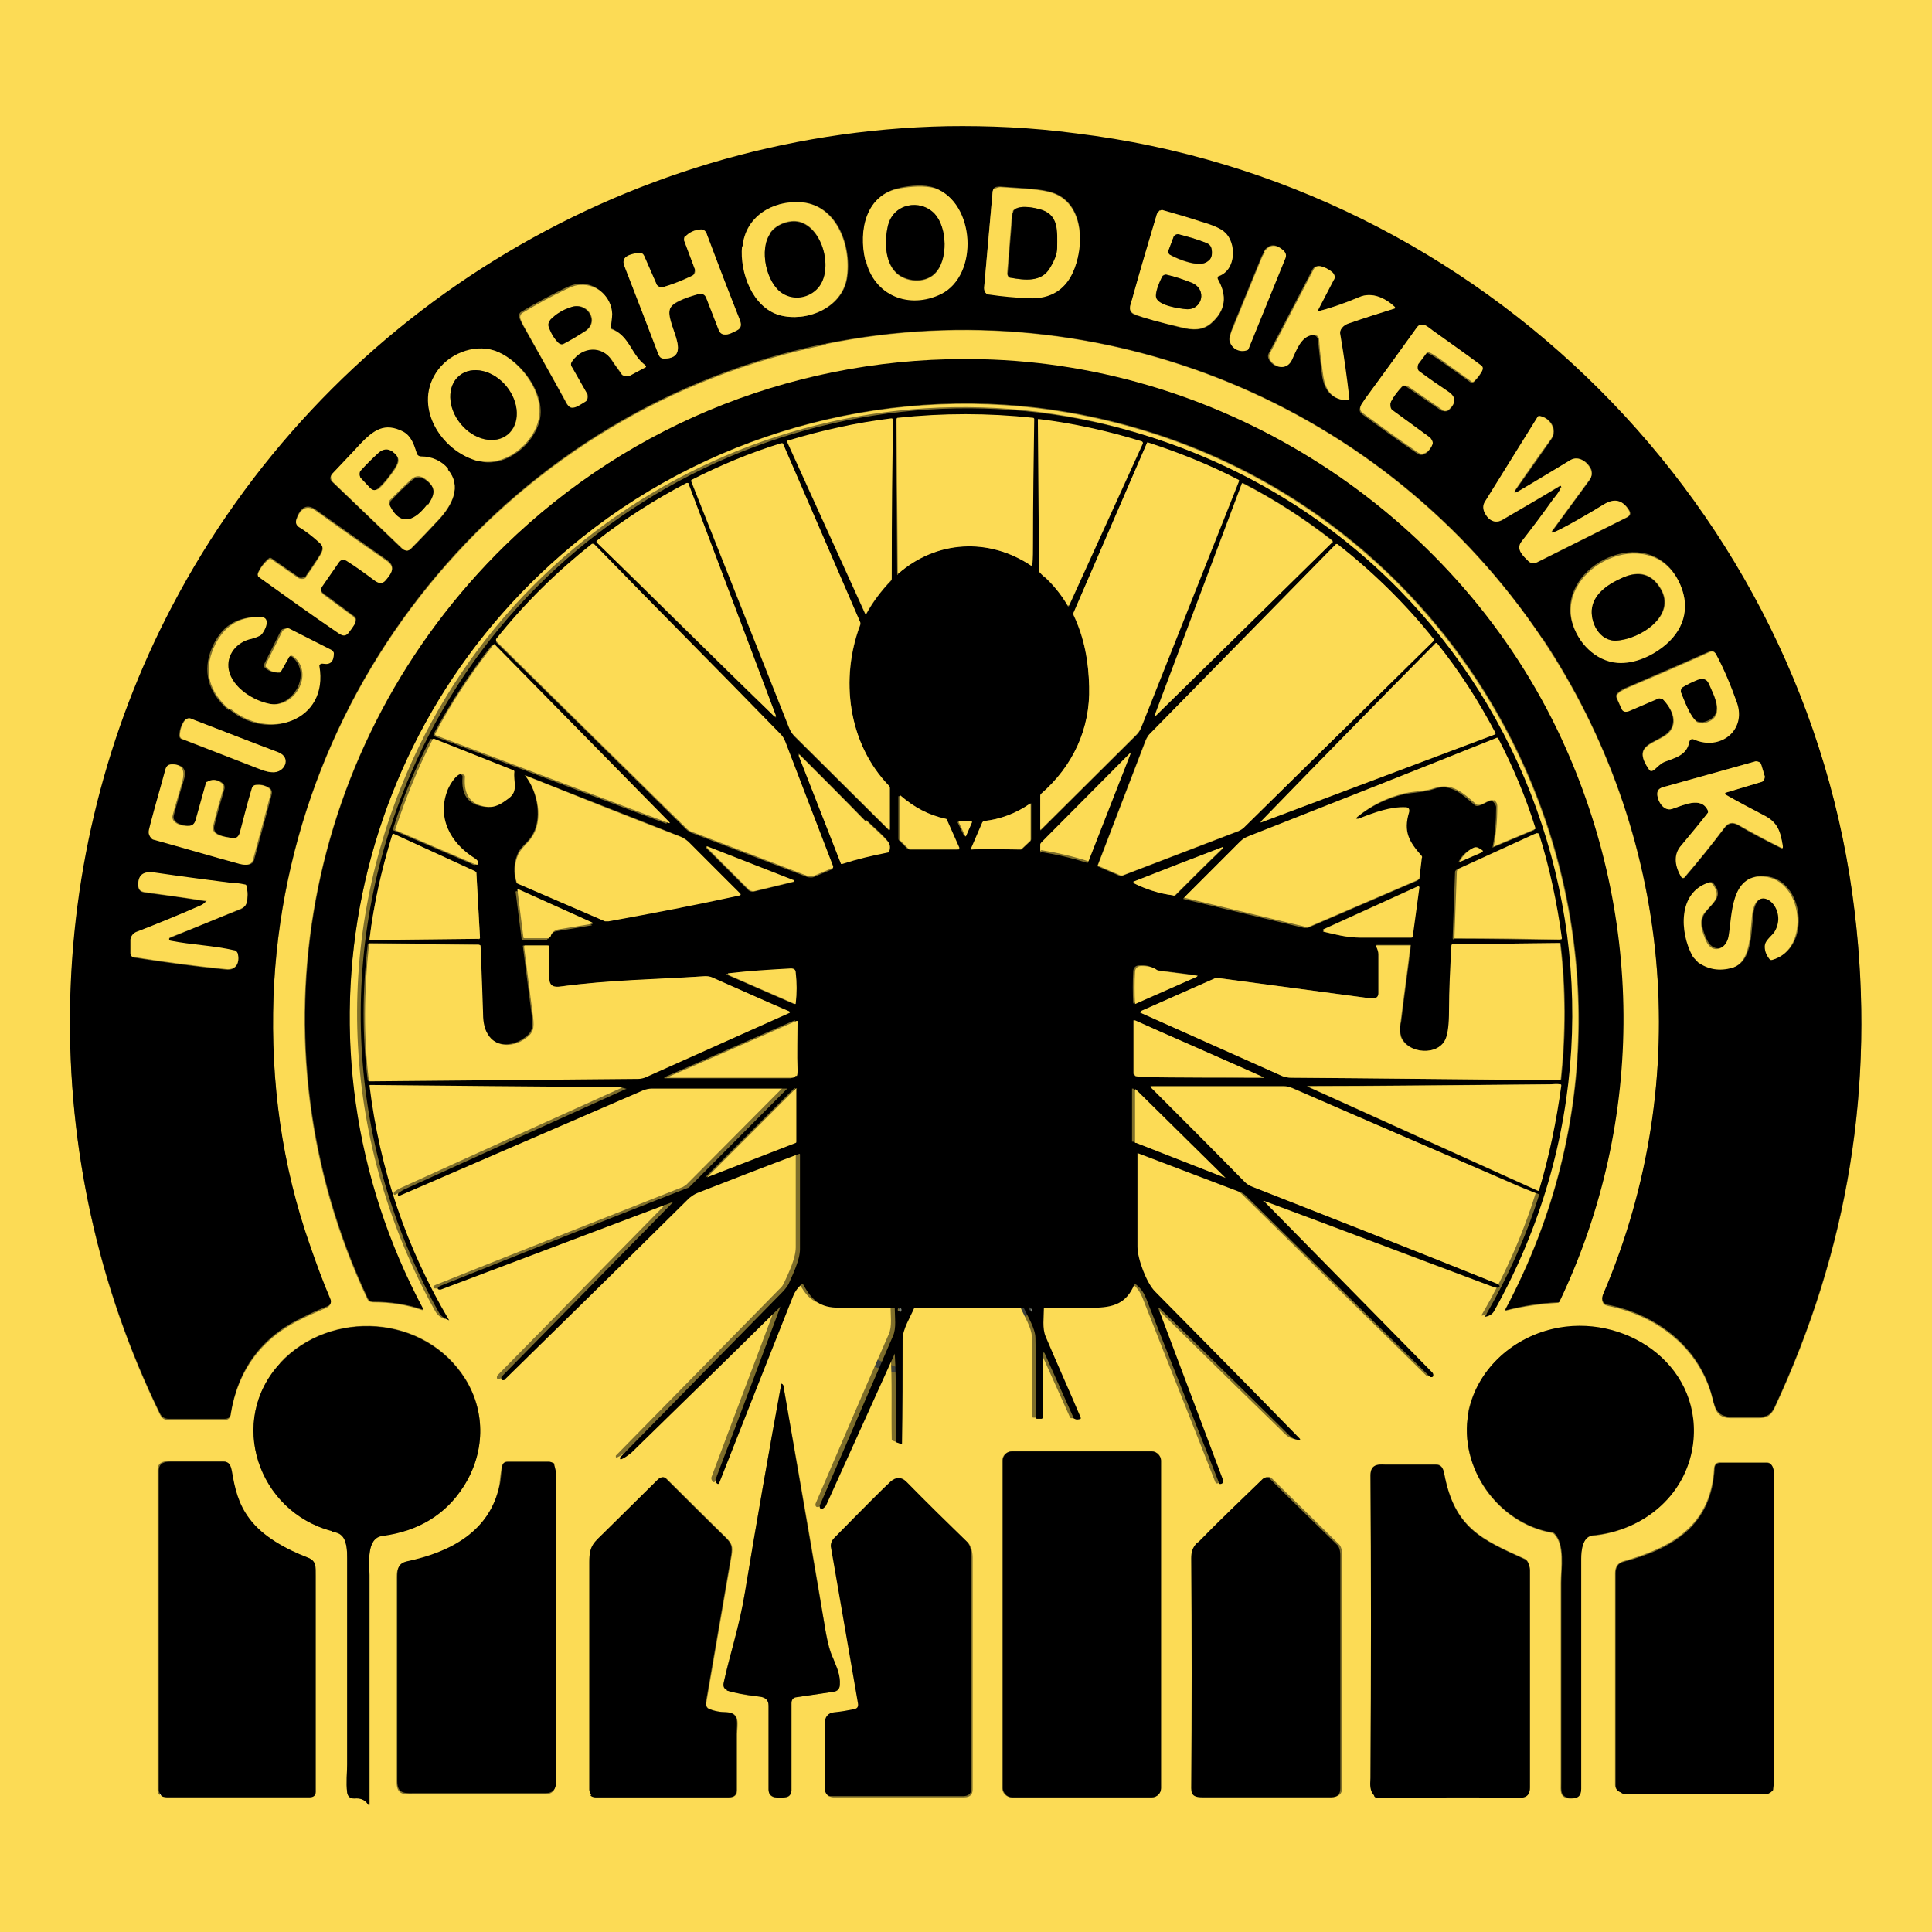 <?xml version="1.0" encoding="UTF-8"?>
<svg id="Layer_1" data-name="Layer 1" xmlns="http://www.w3.org/2000/svg" width="32" height="32" viewBox="0 0 32 32">
  <defs>
    <style>
      .cls-1 {
        stroke: #7e6e2b;
      }

      .cls-1, .cls-2 {
        fill: none;
        stroke-width: 2px;
      }

      .cls-3 {
        fill: #7c8176;
      }

      .cls-2 {
        stroke: #3e413b;
      }

      .cls-4 {
        fill: #fcdb55;
      }
    </style>
  </defs>
  <g>
    <path class="cls-1" d="m13.68,5.7c4.57-.93,9.27,1,11.87,4.89,2.14,3.21,2.53,7.28,1.01,10.85-.04.09-.03.17.07.19.8.16,1.47.67,1.71,1.45.07.24.06.42.37.41.14,0,.27,0,.41,0,.14,0,.21-.04.27-.16,1.22-2.61,1.67-5.34,1.33-8.2-.79-6.7-6.18-12.07-12.89-12.9-.75-.09-1.47-.13-2.14-.12-5.39.11-10.33,3.16-12.84,7.95-2.17,4.15-2.26,9.15-.2,13.37.03.06.07.09.14.09h.93c.06,0,.09-.03.1-.08.12-.75.52-1.28,1.19-1.6.14-.07.27-.12.4-.18.06-.03.08-.07.06-.13-.12-.29-.23-.58-.33-.87-.47-1.33-.66-2.72-.61-4.14.2-5.27,3.98-9.76,9.15-10.81" vector-effect="non-scaling-stroke"/>
    <path class="cls-1" d="m8.36,9.04c-3.33,3.26-4.27,8.23-2.28,12.47.02.04.05.06.1.06.28,0,.55.04.81.13.02,0,.02,0,.01-.01-2.32-4.36-1.23-9.69,2.63-12.78,2.25-1.8,5.22-2.57,8.08-2.07,6.83,1.2,10.49,8.72,7.22,14.85,0,.01,0,.02.01.02.28-.07.56-.11.86-.13,0,0,.02,0,.02-.01,1.44-3.02,1.4-6.49-.04-9.48-1.75-3.63-5.5-6.05-9.54-6.13-2.94-.06-5.78,1.04-7.89,3.09" vector-effect="non-scaling-stroke"/>
    <path class="cls-1" d="m10.29,18.01s.02,0,0,.01c-1.22.55-2.43,1.1-3.64,1.65-.05.02-.09.05-.12.07,0,0-.01.02-.01.03,0,.02.02.03.04.01.83-.36,2.18-.94,4.02-1.74.05-.02.1-.03.15-.03.75,0,1.49,0,2.23,0,.01,0,.01,0,0,.01l-1.59,1.6s-.04.03-.06.04c-1.37.54-2.74,1.08-4.09,1.62-.03.01-.07.04-.02.06,0,0,.02,0,.03,0l3.84-1.45s.03,0,0,.01l-2.83,2.88s-.01.02-.01.03c0,.02,0,.03.02.03,0,0,.02,0,.03,0,1.03-1,2.05-2.01,3.07-3.02.04-.04.08-.06.13-.08.56-.22,1.12-.44,1.69-.65,0,0,.01,0,.01,0,0,0,0,0,0,0,0,.52,0,1.05,0,1.57,0,.18-.12.43-.19.58-.02.04-.04.08-.08.11l-2.71,2.76s0,.01,0,.02c0,.05.17-.09.19-.1.82-.8,1.64-1.6,2.45-2.4.02-.02.02-.02.01,0-.35.94-.71,1.88-1.06,2.82-.02.04,0,.08.03.1,0,0,.02,0,.02-.01.41-1.04.82-2.07,1.23-3.11.03-.07.08-.13.14-.19,0,0,.01,0,.02,0,0,0,0,0,0,0,.14.27.28.38.6.39.3,0,.6,0,.9,0,0,0,.02,0,.02.01h0c0,.14.03.33-.03.46-.41.93-.81,1.87-1.21,2.8-.01.03,0,.07.04.06.03,0,.05-.03.06-.05l1.14-2.52s0,0,0,0c.03.48.01.97.02,1.45,0,.01,0,.02.01.02l.08.03s.01,0,.02,0c0,0,0,0,0,0,0-.58,0-1.15.01-1.73,0-.15.12-.36.19-.51,0,0,.01-.01.02-.01h1.78s.02,0,.02.01c.06.14.19.35.19.49,0,.44,0,.88.01,1.32,0,0,0,.02.01.02h.08s.02,0,.02-.01c0,0,0,0,0,0v-1.07s.02-.03.03,0l.48,1.07s.01.02.02.02c.03,0,.07,0,.1,0,0,0,.01-.01,0-.02,0,0,0,0,0,0-.19-.45-.38-.89-.58-1.34-.06-.14-.04-.33-.03-.47,0,0,0-.02.02-.01.26,0,.53,0,.79,0,.34,0,.56-.07.69-.39,0,0,0,0,.02,0,0,0,0,0,0,0,.13.1.16.2.23.38.38.97.77,1.94,1.15,2.91,0,0,.01.02.02.02.02,0,.04,0,.05-.03,0,0,0-.02,0-.03l-1.07-2.84s0-.04.02-.01c.68.67,1.36,1.34,2.05,2.01.1.1.15.16.27.17.02,0,.02,0,0-.02-.8-.81-1.6-1.62-2.4-2.44-.14-.14-.29-.54-.29-.74,0-.52,0-1.04,0-1.55,0,0,0-.01.01-.01,0,0,0,0,0,0l1.71.65s.04.02.06.04l3.07,3.02s.02.01.03,0c.02,0,.02-.02.02-.04,0,0,0-.02-.01-.03l-2.79-2.84s-.02-.02,0-.01c1.29.48,2.55.96,3.81,1.43.07.03.13-.02.04-.06-1.34-.54-2.69-1.07-4.04-1.6-.05-.02-.09-.05-.13-.08-.53-.53-1.04-1.05-1.55-1.56-.02-.02-.02-.03.01-.03.74,0,1.47,0,2.18,0,.05,0,.1,0,.15.03,1.25.54,2.51,1.08,3.76,1.63.04.02.15.06.32.13,0,0,.01.01,0,.02-.22.7-.52,1.37-.89,2,0,0,0,.01,0,.01.06,0,.11-.04.15-.1,3.09-5.55.39-12.5-5.66-14.46-4.91-1.59-10.26.83-12.29,5.57-1.25,2.91-1.07,6.16.47,8.92.04.07.1.11.17.13,0,0,.01,0,0,0-.71-1.2-1.15-2.5-1.32-3.89,0,0,0-.01.01-.02,0,0,0,0,0,0,1.32.01,2.64.02,3.95.03.08,0,.15,0,.21.01" vector-effect="non-scaling-stroke"/>
    <path class="cls-1" d="m4.64,22.58c-.88.95-.37,2.46.86,2.78.07.02.12.04.14.05.1.08.11.27.11.39,0,1.14,0,2.28,0,3.42,0,.11-.02.31,0,.46.01.07.05.1.12.1.09,0,.17.02.22.09.02.03.03.02.03,0,0-1.26,0-2.52,0-3.79,0-.19-.06-.62.22-.65.59-.07,1.04-.35,1.34-.82.35-.54.37-1.22.03-1.77-.67-1.08-2.24-1.16-3.07-.27" vector-effect="non-scaling-stroke"/>
    <path class="cls-1" d="m24.32,23.41c-.16.9.49,1.81,1.38,1.97.01,0,.02,0,.03.01.19.17.12.59.12.82,0,1.1,0,2.21,0,3.31,0,.14-.02.24.14.26.12.01.19-.04.19-.15,0-1.27,0-2.54,0-3.81,0-.13.02-.37.19-.39.86-.08,1.59-.7,1.67-1.58.11-1.28-1.17-2.11-2.33-1.84-.69.16-1.27.7-1.4,1.4" vector-effect="non-scaling-stroke"/>
    <path class="cls-1" d="m12.04,27.99c.13.04.3.08.53.1.1.01.16.05.16.15,0,.46,0,.93,0,1.39,0,.16.17.15.27.13.07,0,.1-.04.1-.11v-1.45c.01-.06.04-.09.1-.1l.61-.09c.07-.01.1-.05.1-.12,0-.15-.04-.26-.11-.43-.05-.12-.09-.26-.12-.42-.12-.75-.35-2.1-.7-4.07,0-.03-.02-.05-.03-.06,0,0-.01,0-.01,0,0,0,0,0,0,0-.21,1.15-.41,2.29-.6,3.44-.09.56-.26,1.07-.35,1.49-.01.07,0,.12.05.13" vector-effect="non-scaling-stroke"/>
    <path class="cls-1" d="m19.24,24.19c0-.08-.07-.15-.15-.15h-2.33c-.08,0-.15.07-.15.15h0v5.43c0,.08.07.15.15.15h2.33c.08,0,.15-.07.15-.15v-5.43" vector-effect="non-scaling-stroke"/>
    <path class="cls-1" d="m2.67,29.74s.05.02.08.02h2.37c.06,0,.09-.03.09-.09v-1.36s0-.01,0-.03c0,0,0-.01,0-.02,0-.95,0-1.67,0-2.17,0-.15.01-.25-.13-.3-.36-.13-.75-.35-.97-.65-.18-.24-.24-.49-.29-.79-.01-.09-.04-.15-.14-.15-.1,0-.4,0-.88,0-.11,0-.19.03-.19.15,0,1.76,0,3.53,0,5.29,0,.05.01.08.04.09" vector-effect="non-scaling-stroke"/>
    <path class="cls-1" d="m9.18,24.26s-.05-.04-.09-.04h-.69c-.05,0-.08.03-.09.08-.02.1-.03.21-.04.3-.16.79-.82,1.13-1.54,1.28-.13.03-.16.11-.16.24,0,1.13,0,2.27,0,3.4,0,.23.14.2.33.2.71,0,1.42,0,2.13,0,.11,0,.17-.06.17-.18,0-1.71,0-3.41,0-5.11,0-.04,0-.12-.03-.15" vector-effect="non-scaling-stroke"/>
    <path class="cls-1" d="m26.85,29.69s.08.02.14.02c.74,0,1.49,0,2.23,0,.05,0,.1-.02.13-.06,0,0,.01-.02.01-.03.03-.22.01-.48.01-.66v-4.58c0-.07-.03-.16-.11-.16-.26,0-.51,0-.77,0-.06,0-.09.03-.1.09-.05.95-.69,1.32-1.51,1.55-.09.03-.13.1-.13.19,0,1.17,0,2.34,0,3.51,0,.06.03.1.09.12" vector-effect="non-scaling-stroke"/>
    <path class="cls-1" d="m22.76,29.74s.04.03.06.03c.71,0,1.42-.02,2.13,0,.15,0,.24,0,.29-.01.07-.02.1-.07.1-.16,0-1.2,0-2.4,0-3.6,0-.06-.03-.16-.08-.18-.73-.33-1.17-.52-1.34-1.42-.02-.09-.05-.15-.15-.15-.31,0-.59,0-.83,0-.14,0-.24.02-.24.18.01,1.55.01,3.22,0,5.01,0,.13,0,.21.06.29" vector-effect="non-scaling-stroke"/>
    <path class="cls-1" d="m9.79,29.73s.05.03.08.03c.74,0,1.48,0,2.21,0,.09,0,.13-.04.13-.12,0-.31,0-.62,0-.93,0-.16.06-.35-.17-.36-.11,0-.2-.02-.28-.05-.05-.02-.07-.06-.06-.11.14-.82.28-1.63.42-2.44.02-.14.01-.19-.09-.29-.32-.32-.65-.64-.98-.97-.03-.03-.07-.04-.11-.02-.02.01-.05.03-.08.07-.28.28-.56.56-.84.83-.18.17-.25.21-.25.49,0,1.26,0,2.52,0,3.77,0,.04,0,.07.03.09" vector-effect="non-scaling-stroke"/>
    <path class="cls-1" d="m20.91,24.49c-.35.34-.71.68-1.06,1.04-.08.08-.1.15-.1.26.01,1.27.01,2.54,0,3.81,0,.13.07.15.19.15.71,0,1.42,0,2.13,0,.1,0,.15-.05.15-.15,0-1.28,0-2.56,0-3.85,0-.09-.02-.15-.05-.18-.37-.36-.74-.73-1.11-1.09-.04-.04-.09-.04-.13,0" vector-effect="non-scaling-stroke"/>
    <path class="cls-1" d="m13.72,29.74s.05.02.08.02c.72,0,1.44,0,2.17,0,.09,0,.14-.04.14-.13,0-1.28,0-2.56,0-3.84,0-.08-.02-.19-.07-.24-.34-.33-.68-.67-1.01-1-.09-.09-.18-.09-.26,0-.1.1-.41.41-.93.93-.05.05-.07.1-.06.14.14.86.29,1.73.45,2.6,0,.06-.01.09-.07.1-.1.02-.21.03-.32.05-.11.01-.17.08-.16.19.01.35.01.7,0,1.05,0,.06,0,.11.06.14" vector-effect="non-scaling-stroke"/>
    <path class="cls-1" d="m14.91,3.11c-.57.11-.68.71-.58,1.18.14.6.72.83,1.25.57.63-.31.56-1.5-.1-1.75-.17-.06-.39-.04-.58,0" vector-effect="non-scaling-stroke"/>
    <path class="cls-1" d="m16.45,3.14s-.01.03-.01.04l-.14,1.58c0,.07.02.1.09.11.21.03.42.05.64.06.38.02.64-.14.77-.5.17-.45.13-1.13-.43-1.26-.19-.05-.55-.06-.8-.08-.05,0-.09,0-.12.04" vector-effect="non-scaling-stroke"/>
    <path class="cls-1" d="m13.26,3.35c-.47-.03-.92.24-.96.73-.04.43.16,1.01.62,1.14.43.12,1.02-.11,1.11-.6.09-.52-.15-1.23-.76-1.27" vector-effect="non-scaling-stroke"/>
    <path class="cls-1" d="m19.21,3.49s-.05.05-.05.07c-.14.47-.28.94-.41,1.41-.03.1-.08.2.06.25.15.05.41.12.76.21.19.04.35.05.49-.07.24-.21.27-.45.11-.73-.01-.02,0-.04.01-.05,0,0,0,0,0,0,.29-.11.29-.55.1-.72-.06-.05-.19-.11-.4-.18-.21-.06-.41-.13-.63-.19-.02,0-.04,0-.05.01" vector-effect="non-scaling-stroke"/>
    <path class="cls-1" d="m11.35,3.92s-.02.04-.01.06l.18.48s0,.08-.05.11c-.16.07-.32.14-.49.19-.04.01-.07,0-.09-.04l-.21-.48s-.06-.07-.11-.05c-.11.03-.28.06-.22.21.19.49.38.98.57,1.48.02.04.04.06.09.06.52,0-.03-.64.11-.85.07-.1.35-.19.46-.22.06-.01.1,0,.13.07l.21.54s.05.06.09.06c.07,0,.14-.04.21-.07.07-.04.06-.11.04-.18-.19-.48-.38-.96-.55-1.43-.02-.04-.04-.06-.09-.06-.11,0-.19.05-.26.12" vector-effect="non-scaling-stroke"/>
    <path class="cls-1" d="m20.94,4.17s-.04.06-.05.09c-.16.39-.32.78-.48,1.17-.03.09-.05.15-.05.19.01.14.17.22.29.17,0,0,.02-.01.02-.02l.61-1.5c.02-.05,0-.09-.03-.13-.13-.11-.23-.1-.32.02" vector-effect="non-scaling-stroke"/>
    <path class="cls-1" d="m21.81,5.14l.26-.5s.02-.09-.01-.12c-.06-.07-.25-.18-.32-.06-.24.46-.48.92-.72,1.38-.03.05-.02.09.01.14.09.12.27.15.35-.02.07-.15.14-.39.34-.41.07,0,.1.02.11.09.02.19.04.39.07.6.04.23.16.38.41.39.01,0,.03-.01.03-.03,0,0,0,0,0,0-.04-.35-.09-.71-.15-1.06-.01-.08.05-.16.13-.18.26-.09.51-.17.77-.25.02,0,.02-.01,0-.03-.15-.14-.37-.25-.58-.16-.26.11-.49.19-.7.24-.01,0-.01,0,0-.01" vector-effect="non-scaling-stroke"/>
    <path class="cls-1" d="m10.1,5.43c0-.08.02-.17.02-.24-.01-.28-.25-.5-.53-.48-.06,0-.15.03-.25.08-.24.12-.47.24-.7.38-.04.02-.05.06-.04.1.01.03.03.07.05.11.24.43.49.86.73,1.31.02.04.06.06.11.05.05-.01.12-.05.19-.1.04-.03.05-.07.03-.12l-.25-.44s-.02-.08,0-.11c.17-.24.49-.26.66-.01.05.08.11.16.16.23.03.05.07.06.12.03l.28-.15s0-.01,0-.02c0,0,0,0,0,0-.25-.18-.27-.5-.58-.61,0,0-.01-.01-.01-.02" vector-effect="non-scaling-stroke"/>
    <path class="cls-1" d="m23.03,6.68c.04-.09.1-.17.19-.26.02-.02.06-.03.08,0l.57.39s.08.03.12,0c.13-.11.12-.21-.02-.3-.15-.1-.31-.21-.47-.33-.05-.03-.05-.08-.02-.12l.15-.2s.01,0,.02,0c.05.02.11.06.17.1.18.13.36.25.53.38.02.01.05.01.06,0,.06-.06.1-.11.13-.17.02-.04.01-.07-.02-.09-.28-.2-.54-.39-.79-.57-.03-.02-.11-.09-.16-.1-.05,0-.08,0-.11.04-.3.41-.58.81-.87,1.2-.03.04-.05.07-.06.1-.02.05-.01.09.03.12.3.22.6.44.91.65.11.08.22-.05.25-.14.01-.04,0-.08-.04-.1l-.63-.46s-.05-.07-.03-.11" vector-effect="non-scaling-stroke"/>
    <path class="cls-1" d="m7.27,6.12c-.45.58.03,1.36.67,1.52.43.11.9-.27,1-.68.1-.44-.3-.96-.67-1.12-.34-.15-.76,0-.99.29" vector-effect="non-scaling-stroke"/>
    <path class="cls-1" d="m25.86,8.08c-.02.06-.09.15-.12.19-.17.24-.35.47-.53.71-.1.13.03.25.12.33.04.03.08.04.12.02l1.5-.75c.06-.03.07-.07.03-.13-.1-.15-.24-.18-.4-.09-.09.05-.84.5-.87.47,0,0,0-.02,0-.02l.63-.86s.04-.1.02-.16c-.05-.12-.2-.24-.34-.16-.31.18-.6.35-.85.51-.09.05-.11.04-.04-.05.2-.28.39-.55.57-.81.11-.16-.03-.36-.2-.38,0,0-.02,0-.02.01l-.87,1.4c-.03.05-.04.11-.02.17.04.12.16.22.3.14.3-.18.62-.36.95-.56.03-.02.04-.01.03.03" vector-effect="non-scaling-stroke"/>
    <path class="cls-1" d="m7.42,7.78c-.11-.13-.27-.2-.44-.2-.04,0-.07-.02-.08-.06-.04-.14-.09-.28-.22-.35-.31-.16-.49-.03-.72.21-.16.16-.31.32-.46.49-.04.04-.04.08,0,.12l1.17,1.12s.08.04.13,0c.16-.16.32-.33.47-.49.22-.24.38-.55.15-.82" vector-effect="non-scaling-stroke"/>
    <path class="cls-1" d="m5.07,9.55s-.08.05-.12.02l-.46-.32s-.02,0-.03,0c-.09.07-.15.16-.19.25,0,.02,0,.04.02.05.43.31.85.61,1.26.89.09.06.16.13.24.01.04-.05.07-.1.09-.13.03-.04.02-.08-.02-.11l-.5-.37c-.05-.04-.06-.08-.02-.14l.27-.39c.04-.05.08-.06.13-.03.15.1.31.21.47.33.06.05.12.04.18-.01.11-.12.17-.22,0-.33-.16-.11-.54-.38-1.16-.82-.17-.12-.27,0-.32.15-.02.05,0,.09.04.12.11.08.22.16.33.25.11.1.05.18-.02.29-.07.1-.13.2-.19.28" vector-effect="non-scaling-stroke"/>
    <path class="cls-1" d="m26.04,10.29c.09.35.38.66.75.68.28.02.59-.12.81-.31.32-.28.41-.65.2-1.05-.5-.96-1.99-.24-1.76.68" vector-effect="non-scaling-stroke"/>
    <path class="cls-1" d="m3.81,11.76c.61.53,1.62.21,1.47-.71,0-.02.01-.04.03-.05,0,0,0,0,.01,0,.13.02.2-.03.19-.17,0-.02-.01-.04-.03-.05l-.71-.36s-.09-.01-.11.04l-.28.56s0,.02,0,.03c.06.07.14.1.23.1,0,0,.02,0,.02-.01l.13-.23s.06-.05.09-.02c.34.29,0,.85-.39.78-.28-.05-.63-.27-.69-.56-.05-.24.13-.47.38-.52.07-.01.12-.03.15-.06.07-.06.17-.29,0-.3-.38-.01-.63.16-.78.51-.16.38-.07.73.27,1.03" vector-effect="non-scaling-stroke"/>
    <path class="cls-1" d="m27.53,11.58c.16.16.29.43.05.6-.23.16-.53.18-.28.56.03.04.06.04.09.01.06-.05.1-.1.17-.13.17-.07.37-.11.41-.33,0-.04.03-.06.08-.04.43.19.87-.15.71-.61-.1-.28-.21-.55-.35-.81-.02-.04-.05-.05-.1-.03-.47.21-.94.41-1.4.61-.05.02-.09.05-.12.08-.02.02-.03.05-.02.07l.08.18c.02.05.06.07.12.04l.49-.21s.04,0,.06.01" vector-effect="non-scaling-stroke"/>
    <path class="cls-1" d="m3.01,12.24l1.34.52s.1.03.15.03c.2.02.33-.25.1-.33-.48-.18-.96-.37-1.43-.55-.06-.02-.1,0-.13.04-.05.08-.07.16-.07.24,0,.02.01.04.03.05" vector-effect="non-scaling-stroke"/>
    <path class="cls-1" d="m28.58,13.16s-.01-.01,0-.02l.6-.18s.06-.05.05-.09l-.06-.2s-.05-.06-.09-.05l-1.54.43c-.06.02-.09.05-.09.11,0,.11.1.29.24.25.19-.06.49-.22.6.03,0,0,0,.02,0,.03-.14.18-.29.36-.44.54-.14.17-.09.37,0,.53.01.02.03.02.05.01,0,0,0,0,0,0,.23-.27.45-.54.66-.82.07-.09.14-.1.23-.05.23.14.47.26.71.38.02.01.03,0,.03-.02-.04-.25-.09-.4-.32-.52-.21-.11-.42-.22-.63-.34" vector-effect="non-scaling-stroke"/>
    <path class="cls-1" d="m2.51,13.89s.03.03.05.03c.47.13.94.26,1.42.4.09.02.19.03.22-.07.1-.37.2-.73.29-1.08.01-.05,0-.09-.05-.12-.06-.03-.12-.05-.18-.04-.04,0-.06.02-.08.06-.07.23-.13.47-.19.7-.02.08-.06.14-.15.12-.11-.02-.34-.04-.3-.2.05-.21.11-.42.17-.62,0-.03,0-.06-.02-.08-.08-.07-.17-.08-.25-.03,0,0-.01.01-.02.02l-.17.61c-.02.06-.06.09-.12.1-.09,0-.3-.04-.26-.18.05-.19.1-.37.16-.56.05-.16.03-.27-.17-.28-.06,0-.09.02-.11.08-.08.3-.17.6-.25.91-.03.1-.06.15.02.24" vector-effect="non-scaling-stroke"/>
    <path class="cls-1" d="m3.42,14.94s-.07.06-.13.09c-.35.14-.69.28-1.02.42-.07.03-.1.07-.1.13v.23s.01.05.04.06c.51.08,1.02.15,1.53.2.17.02.23-.11.2-.25,0-.03-.03-.05-.06-.06-.35-.08-.71-.09-1.06-.16-.01,0-.02,0-.02-.02,0-.02,0-.03.03-.04.39-.16.77-.32,1.16-.47.04-.02.07-.05.09-.09.03-.09.03-.19,0-.29,0,0,0-.02-.02-.02-.08-.02-.19-.03-.25-.03-.7-.09-1.12-.15-1.26-.17-.17-.03-.26.04-.26.2,0,.1.05.12.14.13.16.02.49.06.98.14.01,0,.01,0,0,.01" vector-effect="non-scaling-stroke"/>
    <path class="cls-1" d="m28.12,15.93c.18.13.37.16.58.1.34-.1.29-.67.34-.94.09-.46.57-.07.38.31-.05.1-.18.15-.18.28,0,.08.03.16.09.22,0,0,.02,0,.03,0,.65-.19.51-1.34-.14-1.38-.55-.04-.52.65-.58.99-.04.22-.26.29-.37.08-.07-.14-.14-.33-.03-.47.12-.16.31-.26.13-.48-.01-.02-.04-.02-.06-.02-.52.17-.49.82-.27,1.21.02.04.05.07.09.1" vector-effect="non-scaling-stroke"/>
    <path class="cls-1" d="m15.48,3.53c-.24-.25-.68-.17-.77.19-.06.26-.06.6.13.79.15.15.46.19.64.02.23-.22.21-.77,0-.99" vector-effect="non-scaling-stroke"/>
    <path class="cls-1" d="m16.78,3.5s-.01.03-.02.05l-.08.99s.02.06.05.06c.23.04.51.08.65-.16.07-.13.11-.24.12-.33,0-.29.04-.57-.31-.65-.11-.03-.35-.07-.42.04" vector-effect="non-scaling-stroke"/>
    <path class="cls-1" d="m12.76,3.86c-.19.26-.07.82.2.99.19.13.44.08.59-.09.26-.29.08-.99-.31-1.09-.16-.04-.38.04-.48.18" vector-effect="non-scaling-stroke"/>
    <path class="cls-1" d="m19.44,3.92l-.09.24s0,.05.03.06c.13.08.48.22.62.11.06-.05.08-.11.07-.19,0-.06-.04-.1-.1-.12-.15-.06-.3-.1-.45-.14-.04,0-.06,0-.08.04" vector-effect="non-scaling-stroke"/>
    <path class="cls-1" d="m19.25,4.58c-.04.08-.13.27-.1.35.04.13.36.17.49.19.27.02.37-.33.09-.44-.13-.05-.27-.1-.41-.13-.03,0-.06,0-.07.03" vector-effect="non-scaling-stroke"/>
    <path class="cls-1" d="m9.12,5.29s-.05.08-.03.13c.04.11.09.19.16.26.03.03.06.03.09.01.11-.06.23-.13.34-.2.26-.16.04-.51-.23-.4-.13.05-.24.12-.33.2" vector-effect="non-scaling-stroke"/>
    <path class="cls-1" d="m8.42,7.2c.21-.17.2-.53-.02-.8s-.57-.35-.78-.18h0c-.21.17-.2.53.02.8.22.27.57.35.78.18h0" vector-effect="non-scaling-stroke"/>
    <path class="cls-1" d="m14.88,9.5c.63-.56,1.5-.6,2.2-.13,0,0,0,0,.01,0,0,0,0,0,0,0,0-.11.01-.23.01-.34,0-.69,0-1.38.02-2.07,0-.01,0-.02-.02-.02-.75-.08-1.49-.08-2.24,0,0,0-.02,0-.02.02l.02,2.56s0,.01.01,0" vector-effect="non-scaling-stroke"/>
    <path class="cls-1" d="m17.29,9.55c.16.14.29.3.39.48.01.02.02.02.03,0l1.22-2.68s0-.03-.01-.03c0,0,0,0,0,0-.56-.17-1.13-.3-1.71-.37,0,0-.01,0-.01.01,0,0,0,0,0,0l.02,2.5s0,.02.01.03c.02.03.05.05.07.07" vector-effect="non-scaling-stroke"/>
    <path class="cls-1" d="m14.76,9.59c0-1.19.01-1.8.02-2.62,0-.01-.01-.03-.02-.03,0,0,0,0,0,0-.58.08-1.15.2-1.72.37,0,0-.01,0,0,.02,0,0,0,0,0,0l1.29,2.84s.01.01.02,0c.11-.2.25-.39.41-.55,0,0,.01-.02.01-.03" vector-effect="non-scaling-stroke"/>
    <path class="cls-1" d="m17.25,13.74c.52-.52,1.04-1.03,1.56-1.55.04-.04.07-.08.09-.13.54-1.36,1.08-2.72,1.62-4.08,0,0,0-.02,0-.02-.48-.24-.98-.45-1.5-.62,0,0-.02,0-.02,0l-1.22,2.82s0,.02,0,.03c.18.38.25.77.26,1.19.02.7-.27,1.32-.8,1.78,0,0-.01.02-.01.03v.55s0,.03.02,0" vector-effect="non-scaling-stroke"/>
    <path class="cls-1" d="m13.15,12.18c.52.52,1.05,1.04,1.57,1.56,0,0,.01,0,.01,0v-.69s0-.02,0-.03c-.68-.7-.82-1.78-.48-2.68,0,0,0-.02,0-.03l-1.28-2.96s-.02-.02-.03-.01c-.52.17-1.02.37-1.49.61,0,0-.01.01,0,.02.54,1.36,1.08,2.72,1.62,4.08.02.05.05.09.08.13" vector-effect="non-scaling-stroke"/>
    <path class="cls-1" d="m22.07,8.98s0-.02,0-.03c0,0,0,0,0,0-.46-.36-.96-.68-1.48-.95,0,0-.01,0-.02,0,0,0,0,0,0,0l-1.44,3.83s0,.04.02.01l2.92-2.87" vector-effect="non-scaling-stroke"/>
    <path class="cls-1" d="m9.89,8.97c.98.96,1.96,1.94,2.95,2.89.02.02.03.02.02-.01l-1.45-3.85s-.01-.02-.02-.01c0,0,0,0,0,0-.52.27-1.02.59-1.49.96,0,0,0,.01,0,.02,0,0,0,0,0,0" vector-effect="non-scaling-stroke"/>
    <path class="cls-1" d="m23.75,10.59c-.45-.58-1.02-1.14-1.6-1.58,0,0-.02,0-.02,0l-3.09,3.15s-.05.06-.06.1l-.79,2.06s0,.02,0,.02l.37.16s.02,0,.03,0l1.93-.74s.06-.03.08-.05l3.15-3.1s0-.02,0-.02" vector-effect="non-scaling-stroke"/>
    <path class="cls-1" d="m12.93,12.16c-1.02-1.05-2.06-2.09-3.08-3.14-.01-.01-.03-.01-.04,0-.58.46-1.1.98-1.58,1.57,0,.01,0,.03,0,.04l3.16,3.11s.04.03.06.04l1.94.74s.06.01.09,0l.31-.13s.02-.02.02-.03c-.27-.7-.53-1.39-.79-2.06-.02-.05-.05-.09-.08-.13" vector-effect="non-scaling-stroke"/>
    <path class="cls-1" d="m23.78,10.66c-.97.98-1.94,1.97-2.9,2.96,0,0,0,0,0,0l3.88-1.46s.01-.01,0-.02c0,0,0,0,0,0-.27-.53-.6-1.02-.97-1.49,0,0-.01,0-.02,0,0,0,0,0,0,0" vector-effect="non-scaling-stroke"/>
    <path class="cls-1" d="m11.08,13.61c-.96-.98-1.93-1.96-2.89-2.94,0,0-.01,0-.02,0,0,0,0,0,0,0-.37.47-.69.96-.97,1.48,0,0,0,.02,0,.03,0,0,0,0,0,0l3.85,1.45s.03,0,.01-.02" vector-effect="non-scaling-stroke"/>
    <path class="cls-1" d="m24.74,13.26s.06.05.06.1c0,.24-.02.47-.06.67,0,0,0,.01,0,0l.69-.29s.01-.01,0-.02c-.17-.52-.37-1.01-.62-1.49,0,0,0,0-.02,0-1.37.54-2.74,1.09-4.11,1.63-.05.02-.09.05-.13.08-.31.31-.62.62-.93.93,0,0,0,.01,0,.01l2,.48s.04,0,.06,0l1.81-.78s.02-.01.02-.02l.04-.34s0-.02,0-.03c-.2-.24-.31-.4-.21-.73.02-.05,0-.08-.06-.08-.25-.01-.5.08-.78.19-.02,0-.06,0-.02-.03.23-.19.49-.32.78-.39.17-.04.34-.03.51-.09.28-.1.46.08.68.27,0,0,.02.01.03.01.1,0,.19-.11.26-.07" vector-effect="non-scaling-stroke"/>
    <path class="cls-1" d="m7.81,14.29s.1.06.09,0c0-.03-.02-.06-.05-.08-.41-.26-.63-.69-.45-1.15.03-.07.18-.34.28-.22,0,0,0,.02,0,.03-.02.28.09.44.34.48.16.03.27-.05.39-.14.16-.12.07-.27.09-.44,0,0,0-.02-.01-.02l-1.31-.52s-.02,0-.03,0c-.25.48-.46.97-.62,1.49,0,0,0,.02,0,.02.42.18.84.36,1.26.54" vector-effect="non-scaling-stroke"/>
    <path class="cls-1" d="m17.25,14.1c.26.04.52.1.77.18,0,0,.02,0,.02,0l.7-1.79s0-.03-.01,0l-1.47,1.48s-.01.02-.01.03v.1s0,.02.01.02" vector-effect="non-scaling-stroke"/>
    <path class="cls-1" d="m14.35,13.59c-.36-.37-.73-.74-1.09-1.1-.02-.02-.03-.02-.02.01l.7,1.79s.01.01.02,0c.25-.08.5-.14.76-.19,0,0,.02,0,.02-.02.01-.06,0-.11-.01-.14-.09-.12-.27-.27-.37-.37" vector-effect="non-scaling-stroke"/>
    <path class="cls-1" d="m8.56,14.62l1.46.63s.04,0,.06,0c.72-.13,1.45-.27,2.18-.43.02,0,.02-.01,0-.03-.29-.28-.57-.57-.86-.86-.04-.04-.08-.06-.13-.08-.85-.34-1.71-.67-2.56-1.01-.02,0-.02,0,0,.01.2.26.3.73.09,1.02-.06.09-.18.17-.22.28-.06.15-.07.3-.02.46,0,0,0,0,0,0" vector-effect="non-scaling-stroke"/>
    <path class="cls-1" d="m15.07,14.06h.79s.02-.01.02-.02c0,0,0,0,0,0l-.2-.45s-.02-.02-.03-.03c-.28-.06-.53-.19-.74-.38-.01-.01-.02,0-.02,0v.7s0,.02.01.03l.14.14s.02,0,.03,0" vector-effect="non-scaling-stroke"/>
    <path class="cls-1" d="m16.09,14.06c.27-.01.53,0,.8,0,.01,0,.02,0,.03,0l.15-.14s.01-.02.01-.03v-.59s0-.01-.01,0c-.23.16-.48.26-.77.29,0,0-.02,0-.02.02l-.19.44s0,.01,0,.02c0,0,0,0,0,0" vector-effect="non-scaling-stroke"/>
    <path class="cls-1" d="m15.89,13.6s-.02,0-.02.01c0,0,0,0,0,0l.11.23s0,.01.01,0l.1-.23s0-.01,0-.01c0,0,0,0,0,0h-.2" vector-effect="non-scaling-stroke"/>
    <path class="cls-1" d="m7.93,15.55s.02-.01.02-.02c0,0,0,0,0,0l-.06-1.08s0-.02-.02-.02l-1.35-.62s-.02,0-.02,0c0,0,0,0,0,0-.18.58-.31,1.16-.38,1.74,0,0,0,.01.01.01,0,0,0,0,0,0l1.8-.02" vector-effect="non-scaling-stroke"/>
    <path class="cls-1" d="m24.1,15.54c.58,0,1.16.01,1.74.02,0,0,.01,0,.01-.01,0,0,0,0,0,0-.07-.58-.2-1.16-.38-1.73,0-.02-.02-.02-.04-.02,0,0,0,0,0,0l-1.29.59s-.03.02-.03.04l-.04,1.1s0,.01.01.02c0,0,0,0,0,0" vector-effect="non-scaling-stroke"/>
    <path class="cls-1" d="m11.71,14.04l.7.7s.05.03.08.02l.66-.16s.02-.01,0-.02l-1.43-.56s-.03,0-.01.02" vector-effect="non-scaling-stroke"/>
    <path class="cls-1" d="m18.78,14.62c.21.11.43.18.67.21,0,0,.02,0,.03,0,.26-.26.52-.52.79-.78,0,0,0-.02,0-.02-.49.19-.98.38-1.47.57-.02,0-.02.01,0,.02" vector-effect="non-scaling-stroke"/>
    <path class="cls-1" d="m24.48,14.04s-.05-.01-.07,0c-.1.05-.18.12-.23.22-.01.02,0,.02.01.01l.37-.16s0,0,0-.02c0,0,0,0,0,0-.02-.02-.04-.04-.08-.05" vector-effect="non-scaling-stroke"/>
    <path class="cls-1" d="m21.93,15.42c.21.05.4.1.62.1.28,0,.56,0,.84,0,0,0,.02,0,.02-.02l.11-.81s0-.02-.02-.02l-1.56.71s-.02.02,0,.03" vector-effect="non-scaling-stroke"/>
    <path class="cls-1" d="m9.09,15.54s.02,0,.02-.01c.02-.07.07-.11.15-.12.19-.03.37-.06.54-.09.03,0,.03-.01,0-.02l-1.22-.55s-.02,0-.02.01l.1.79s0,.01.02.01h.4" vector-effect="non-scaling-stroke"/>
    <path class="cls-1" d="m18.91,16.77c.79.35,1.57.7,2.35,1.05.05.02.1.03.15.03,1.48.01,2.97.03,4.45.04,0,0,.02,0,.02-.02.08-.75.08-1.49-.01-2.24,0,0,0-.02-.02-.01l-1.76.02s-.02,0-.02.02c-.02.36-.03.73-.04,1.09,0,.22-.02.37-.05.44-.12.31-.64.27-.75-.02-.02-.06-.03-.14,0-.26.05-.42.11-.83.16-1.25,0,0,0-.01-.01-.01,0,0,0,0,0,0h-.56s0,.01,0,.02c0,0,0,0,0,0,.03.05.04.1.04.14,0,.21,0,.43,0,.64,0,.04-.02.07-.06.08-.03,0-.07,0-.12,0-.83-.11-1.65-.22-2.47-.33-.02,0-.03,0-.05,0l-1.22.54s-.02.02,0,.03" vector-effect="non-scaling-stroke"/>
    <path class="cls-1" d="m13.07,16.75c-.42-.19-.84-.37-1.27-.56-.04-.02-.08-.03-.13-.02-.79.06-1.59.07-2.38.17-.11.01-.19-.01-.19-.13,0-.17,0-.35,0-.53,0,0,0-.02-.02-.02h-.39s-.01,0-.01.01c0,0,0,0,0,0,.05.39.1.78.15,1.17.02.18.01.26-.14.36-.2.14-.48.14-.61-.08-.07-.11-.08-.24-.08-.38,0-.27-.02-.63-.04-1.08,0,0,0-.02-.02-.02l-1.8-.02s-.03.01-.03.03c-.09.76-.09,1.51,0,2.24,0,0,0,.02.02.01l4.45-.04s.07,0,.1-.02l2.39-1.07s.03-.02,0-.03" vector-effect="non-scaling-stroke"/>
    <path class="cls-1" d="m19.82,16.15l-.63-.08s-.02,0-.03-.01c-.08-.06-.17-.08-.27-.07-.06,0-.1.04-.1.1-.01.17-.01.35,0,.53,0,0,0,0,0,0,0,0,0,0,0,0l1.02-.45s.03-.02,0-.03" vector-effect="non-scaling-stroke"/>
    <path class="cls-1" d="m12.07,16.14l1.1.48s.01,0,.01,0c0,0,0,0,0,0,.01-.17,0-.34,0-.51,0-.05-.03-.07-.08-.07-.35.02-.69.04-1.03.08-.03,0-.03.01,0,.02" vector-effect="non-scaling-stroke"/>
    <path class="cls-1" d="m13.18,17.82s.02-.06.01-.09c0-.27,0-.55,0-.82,0,0,0-.01-.01-.01,0,0,0,0,0,0l-2.15.94s-.02.02,0,.02h2.09s.04-.02.05-.04" vector-effect="non-scaling-stroke"/>
    <path class="cls-1" d="m18.82,17.83s.04.02.06.02c.69,0,1.38,0,2.06.01,0,0,.01,0,.01,0,0,0,0,0,0,0,0-.01-1.95-.86-2.14-.95,0,0-.01,0-.02,0,0,0,0,0,0,0v.88s.01.03.03.04" vector-effect="non-scaling-stroke"/>
    <path class="cls-1" d="m21.68,18.01l3.8,1.72s.01,0,.02,0c0,0,0,0,0,0,.17-.57.29-1.15.37-1.74,0,0,0-.02-.01-.02-.06-.01-.14,0-.18,0-1.33.01-2.66.02-3.99.03-.03,0-.03,0,0,.02" vector-effect="non-scaling-stroke"/>
    <path class="cls-1" d="m13.19,18.04s0-.02-.02,0l-1.47,1.47s0,0,0,0l1.47-.57s.01-.01.01-.02v-.87" vector-effect="non-scaling-stroke"/>
    <path class="cls-1" d="m18.8,18.93l1.48.58s.02,0,0,0l-1.48-1.46s-.02,0-.02,0v.87s0,.01,0,.01" vector-effect="non-scaling-stroke"/>
    <path class="cls-2" d="m14.91,21.73s.02-.01.02-.03c0,0,0,0,0,0,0-.02,0-.03-.01-.03,0,0-.02.01-.02.03h0s0,.03.01.03" vector-effect="non-scaling-stroke"/>
    <path class="cls-2" d="m17.09,21.73s0-.02,0-.04h0s-.02-.03-.02-.03h0s0,.02,0,.04h0s.02.03.02.03h0" vector-effect="non-scaling-stroke"/>
    <path class="cls-1" d="m6.51,7.49c-.08-.05-.15-.05-.23.02-.1.09-.2.19-.3.3-.03.04-.03.07,0,.11l.16.17s.09.05.14,0c.09-.08.16-.18.23-.27.08-.12.15-.22.01-.32" vector-effect="non-scaling-stroke"/>
    <path class="cls-1" d="m6.46,8.38c.19.37.43.23.62-.03.08-.11.14-.23.03-.35-.09-.09-.19-.15-.3-.05-.12.11-.24.23-.35.34-.02.02-.02.05-.01.08" vector-effect="non-scaling-stroke"/>
    <path class="cls-1" d="m26.37,10.06c-.04.24.12.57.41.55.38-.02,1-.41.73-.86-.15-.25-.36-.31-.63-.18-.21.1-.46.25-.5.49" vector-effect="non-scaling-stroke"/>
    <path class="cls-1" d="m28.11,11.95s.07.03.11.02c.38-.09.18-.43.09-.64-.03-.07-.09-.1-.18-.06-.1.04-.19.08-.26.13-.02.01-.03.04-.02.07.06.14.15.4.27.49" vector-effect="non-scaling-stroke"/>
  </g>
  <path class="cls-4" d="m0,0h32v32H0V0Zm13.68,5.7c4.57-.93,9.27,1,11.87,4.89,2.14,3.21,2.53,7.28,1.01,10.85-.04.09-.03.17.07.19.8.16,1.47.67,1.71,1.45.07.24.06.42.37.41.14,0,.27,0,.41,0,.14,0,.21-.04.27-.16,1.22-2.61,1.67-5.34,1.33-8.2-.79-6.7-6.18-12.07-12.89-12.9-.75-.09-1.47-.13-2.14-.12-5.39.11-10.33,3.16-12.84,7.95-2.17,4.15-2.26,9.15-.2,13.37.03.06.07.09.14.09h.93c.06,0,.09-.03.1-.08.12-.75.52-1.28,1.19-1.6.14-.07.27-.12.4-.18.06-.03.08-.07.06-.13-.12-.29-.23-.58-.33-.87-.47-1.33-.66-2.72-.61-4.14.2-5.27,3.98-9.76,9.15-10.81Zm-5.32,3.34c-3.33,3.26-4.27,8.23-2.28,12.47.02.04.05.06.1.06.28,0,.55.04.81.13.02,0,.02,0,.01-.01-2.32-4.36-1.23-9.69,2.63-12.78,2.25-1.8,5.22-2.57,8.08-2.07,6.83,1.2,10.49,8.72,7.22,14.85,0,.01,0,.02.01.02.28-.07.56-.11.86-.13,0,0,.02,0,.02-.01,1.44-3.02,1.4-6.49-.04-9.48-1.75-3.63-5.5-6.05-9.54-6.13-2.94-.06-5.78,1.04-7.89,3.09Zm1.93,8.97s.02,0,0,.01c-1.22.55-2.43,1.1-3.64,1.65-.05.02-.09.05-.12.07,0,0-.01.02-.01.03,0,.02.02.03.04.01.83-.36,2.18-.94,4.02-1.74.05-.02.1-.03.15-.03.75,0,1.49,0,2.23,0,.01,0,.01,0,0,.01l-1.59,1.6s-.04.03-.06.04c-1.37.54-2.74,1.08-4.09,1.62-.03.01-.07.04-.02.06,0,0,.02,0,.03,0l3.84-1.45s.03,0,0,.01l-2.83,2.88s-.01.02-.01.03c0,.02,0,.03.02.03,0,0,.02,0,.03,0,1.03-1,2.05-2.01,3.07-3.02.04-.04.08-.06.13-.08.56-.22,1.12-.44,1.69-.65,0,0,.01,0,.01,0,0,0,0,0,0,0,0,.52,0,1.05,0,1.57,0,.18-.12.43-.19.58-.02.04-.04.08-.08.11l-2.71,2.76s0,.01,0,.02c0,.05.17-.09.19-.1.82-.8,1.64-1.6,2.45-2.4.02-.02.02-.02.01,0-.35.94-.71,1.88-1.06,2.82-.02.04,0,.08.03.1,0,0,.02,0,.02-.01.41-1.04.82-2.07,1.23-3.11.03-.07.08-.13.14-.19,0,0,.01,0,.02,0,0,0,0,0,0,0,.14.27.28.38.6.39.3,0,.6,0,.9,0,0,0,.02,0,.02.01h0c0,.14.03.33-.03.46-.41.93-.81,1.87-1.21,2.8-.01.03,0,.07.04.06.03,0,.05-.03.06-.05l1.14-2.52s0,0,0,0c.03.48.01.97.02,1.45,0,.01,0,.02.01.02l.08.03s.01,0,.02,0c0,0,0,0,0,0,0-.58,0-1.15.01-1.73,0-.15.12-.36.19-.51,0,0,.01-.01.02-.01h1.78s.02,0,.02.01c.06.14.19.35.19.49,0,.44,0,.88.01,1.32,0,0,0,.02.01.02h.08s.02,0,.02-.01c0,0,0,0,0,0v-1.07s.02-.03.03,0l.48,1.07s.01.02.02.02c.03,0,.07,0,.1,0,0,0,.01-.01,0-.02,0,0,0,0,0,0-.19-.45-.38-.89-.58-1.34-.06-.14-.04-.33-.03-.47,0,0,0-.02.02-.01.26,0,.53,0,.79,0,.34,0,.56-.07.69-.39,0,0,0,0,.02,0,0,0,0,0,0,0,.13.1.16.2.23.38.38.97.77,1.94,1.15,2.91,0,0,.01.02.02.02.02,0,.04,0,.05-.03,0,0,0-.02,0-.03l-1.07-2.84s0-.04.02-.01c.68.67,1.36,1.34,2.05,2.01.1.1.15.16.27.17.02,0,.02,0,0-.02-.8-.81-1.6-1.62-2.4-2.44-.14-.14-.29-.54-.29-.74,0-.52,0-1.04,0-1.55,0,0,0-.01.01-.01,0,0,0,0,0,0l1.71.65s.04.02.06.04l3.07,3.02s.02.01.03,0c.02,0,.02-.02.02-.04,0,0,0-.02-.01-.03l-2.79-2.84s-.02-.02,0-.01c1.29.48,2.55.96,3.81,1.43.07.03.13-.02.04-.06-1.34-.54-2.69-1.07-4.04-1.6-.05-.02-.09-.05-.13-.08-.53-.53-1.04-1.05-1.55-1.56-.02-.02-.02-.03.01-.03.74,0,1.47,0,2.18,0,.05,0,.1,0,.15.03,1.25.54,2.51,1.08,3.76,1.63.04.02.15.06.32.13,0,0,.01.01,0,.02-.22.7-.52,1.37-.89,2,0,0,0,.01,0,.01.06,0,.11-.04.15-.1,3.09-5.55.39-12.5-5.66-14.46-4.91-1.59-10.26.83-12.29,5.57-1.25,2.91-1.07,6.16.47,8.92.04.07.1.11.17.13,0,0,.01,0,0,0-.71-1.2-1.15-2.5-1.32-3.89,0,0,0-.01.01-.02,0,0,0,0,0,0,1.32.01,2.64.02,3.95.03.08,0,.15,0,.21.01Zm-5.65,4.57c-.88.95-.37,2.46.86,2.78.07.02.12.04.14.05.1.08.11.27.11.39,0,1.14,0,2.28,0,3.42,0,.11-.02.31,0,.46.01.07.05.1.12.1.09,0,.17.02.22.09.02.03.03.02.03,0,0-1.26,0-2.52,0-3.79,0-.19-.06-.62.22-.65.59-.07,1.04-.35,1.34-.82.35-.54.37-1.22.03-1.77-.67-1.08-2.24-1.16-3.07-.27Zm19.68.84c-.16.9.49,1.81,1.38,1.97.01,0,.02,0,.03.01.19.17.12.59.12.82,0,1.1,0,2.21,0,3.31,0,.14-.02.24.14.26.12.01.19-.04.19-.15,0-1.27,0-2.54,0-3.81,0-.13.02-.37.19-.39.86-.08,1.59-.7,1.67-1.58.11-1.28-1.17-2.11-2.33-1.84-.69.16-1.27.7-1.4,1.4Zm-12.28,4.58c.13.04.3.08.53.1.1.01.16.05.16.15,0,.46,0,.93,0,1.39,0,.16.17.15.27.13.07,0,.1-.04.1-.11v-1.45c.01-.06.04-.09.1-.1l.61-.09c.07-.01.1-.05.1-.12,0-.15-.04-.26-.11-.43-.05-.12-.09-.26-.12-.42-.12-.75-.35-2.1-.7-4.07,0-.03-.02-.05-.03-.06,0,0-.01,0-.01,0,0,0,0,0,0,0-.21,1.15-.41,2.29-.6,3.44-.09.56-.26,1.07-.35,1.49-.01.07,0,.12.05.13Zm7.19-3.81c0-.08-.07-.15-.15-.15h-2.33c-.08,0-.15.07-.15.15h0v5.43c0,.08.07.15.15.15h2.33c.08,0,.15-.07.15-.15v-5.43ZM2.67,29.74s.05.02.08.02h2.37c.06,0,.09-.03.09-.09v-1.36s0-.01,0-.03c0,0,0-.01,0-.02,0-.95,0-1.67,0-2.17,0-.15.01-.25-.13-.3-.36-.13-.75-.35-.97-.65-.18-.24-.24-.49-.29-.79-.01-.09-.04-.15-.14-.15-.1,0-.4,0-.88,0-.11,0-.19.03-.19.15,0,1.76,0,3.53,0,5.29,0,.05.01.08.04.09Zm6.51-5.48s-.05-.04-.09-.04h-.69c-.05,0-.08.03-.09.08-.02.1-.03.21-.04.3-.16.79-.82,1.13-1.54,1.28-.13.03-.16.11-.16.24,0,1.13,0,2.27,0,3.4,0,.23.14.2.33.2.71,0,1.42,0,2.13,0,.11,0,.17-.06.17-.18,0-1.71,0-3.41,0-5.11,0-.04,0-.12-.03-.15Zm17.67,5.43s.08.02.14.02c.74,0,1.49,0,2.23,0,.05,0,.1-.02.13-.06,0,0,.01-.02.01-.03.03-.22.01-.48.01-.66v-4.58c0-.07-.03-.16-.11-.16-.26,0-.51,0-.77,0-.06,0-.09.03-.1.09-.05.95-.69,1.32-1.51,1.55-.09.03-.13.1-.13.19,0,1.17,0,2.34,0,3.51,0,.06.03.1.09.12Zm-4.09.05s.04.03.06.03c.71,0,1.42-.02,2.13,0,.15,0,.24,0,.29-.01.07-.02.1-.07.1-.16,0-1.2,0-2.4,0-3.6,0-.06-.03-.16-.08-.18-.73-.33-1.17-.52-1.34-1.42-.02-.09-.05-.15-.15-.15-.31,0-.59,0-.83,0-.14,0-.24.02-.24.18.01,1.55.01,3.22,0,5.01,0,.13,0,.21.06.29Zm-12.97,0s.05.03.08.03c.74,0,1.48,0,2.21,0,.09,0,.13-.04.13-.12,0-.31,0-.62,0-.93,0-.16.06-.35-.17-.36-.11,0-.2-.02-.28-.05-.05-.02-.07-.06-.06-.11.14-.82.28-1.63.42-2.44.02-.14.01-.19-.09-.29-.32-.32-.65-.64-.98-.97-.03-.03-.07-.04-.11-.02-.02.01-.05.03-.08.07-.28.28-.56.56-.84.83-.18.17-.25.21-.25.49,0,1.26,0,2.52,0,3.77,0,.04,0,.07.03.09Zm11.13-5.24c-.35.34-.71.68-1.06,1.04-.08.08-.1.15-.1.26.01,1.27.01,2.54,0,3.81,0,.13.07.15.19.15.71,0,1.42,0,2.13,0,.1,0,.15-.05.15-.15,0-1.28,0-2.56,0-3.85,0-.09-.02-.15-.05-.18-.37-.36-.74-.73-1.11-1.09-.04-.04-.09-.04-.13,0Zm-7.2,5.25s.05.02.08.02c.72,0,1.44,0,2.17,0,.09,0,.14-.04.14-.13,0-1.28,0-2.56,0-3.84,0-.08-.02-.19-.07-.24-.34-.33-.68-.67-1.01-1-.09-.09-.18-.09-.26,0-.1.1-.41.41-.93.93-.05.05-.07.1-.06.14.14.86.29,1.73.45,2.6,0,.06-.01.09-.07.1-.1.02-.21.03-.32.05-.11.01-.17.08-.16.19.01.35.01.7,0,1.05,0,.06,0,.11.06.14Z"/>
  <path d="m25.55,10.58c-2.6-3.89-7.29-5.81-11.87-4.89-5.17,1.05-8.95,5.55-9.15,10.81-.05,1.42.14,2.81.61,4.14.1.29.21.59.33.87.03.06,0,.11-.06.13-.13.05-.26.11-.4.18-.68.32-1.07.86-1.19,1.6,0,.05-.04.08-.1.08h-.93c-.06,0-.11-.03-.14-.09-2.06-4.22-1.98-9.22.2-13.37,2.51-4.79,7.45-7.84,12.84-7.95.68-.01,1.39.02,2.14.12,6.71.82,12.1,6.2,12.89,12.9.34,2.85-.11,5.59-1.33,8.2-.06.12-.12.16-.27.16-.14,0-.27,0-.41,0-.31,0-.3-.17-.37-.41-.24-.79-.92-1.29-1.71-1.45-.1-.02-.11-.11-.07-.19,1.52-3.57,1.13-7.63-1.01-10.85ZM14.91,3.11c-.57.11-.68.71-.58,1.18.14.6.72.83,1.25.57.63-.31.56-1.5-.1-1.75-.17-.06-.39-.04-.58,0Zm1.54.03s-.01.03-.01.04l-.14,1.58c0,.07.02.1.09.11.21.03.42.05.64.06.38.02.64-.14.77-.5.17-.45.13-1.13-.43-1.26-.19-.05-.55-.06-.8-.08-.05,0-.09,0-.12.04Zm-3.19.21c-.47-.03-.92.24-.96.73-.04.43.16,1.01.62,1.14.43.12,1.02-.11,1.11-.6.09-.52-.15-1.23-.76-1.27Zm5.95.14s-.05.05-.05.07c-.14.47-.28.94-.41,1.41-.03.1-.08.2.06.25.15.05.41.12.76.21.19.04.35.05.49-.07.24-.21.27-.45.11-.73-.01-.02,0-.04.01-.05,0,0,0,0,0,0,.29-.11.29-.55.1-.72-.06-.05-.19-.11-.4-.18-.21-.06-.41-.13-.63-.19-.02,0-.04,0-.05.01Zm-7.87.43s-.02.04-.01.06l.18.48s0,.08-.05.11c-.16.07-.32.14-.49.19-.04.01-.07,0-.09-.04l-.21-.48s-.06-.07-.11-.05c-.11.03-.28.06-.22.21.19.49.38.98.57,1.48.02.04.04.06.09.06.52,0-.03-.64.11-.85.07-.1.35-.19.46-.22.06-.01.1,0,.13.07l.21.54s.05.06.09.06c.07,0,.14-.04.21-.07.07-.04.06-.11.04-.18-.19-.48-.38-.96-.55-1.43-.02-.04-.04-.06-.09-.06-.11,0-.19.05-.26.12Zm9.6.25s-.04.06-.05.09c-.16.39-.32.78-.48,1.17-.03.09-.05.15-.05.19.01.14.17.22.29.17,0,0,.02-.01.02-.02l.61-1.5c.02-.05,0-.09-.03-.13-.13-.11-.23-.1-.32.02Zm.87.97l.26-.5s.02-.09-.01-.12c-.06-.07-.25-.18-.32-.06-.24.46-.48.92-.72,1.38-.03.05-.02.09.01.14.09.12.27.15.35-.02.07-.15.14-.39.34-.41.07,0,.1.02.11.09.02.19.04.39.07.6.04.23.16.38.41.39.01,0,.03-.01.03-.03,0,0,0,0,0,0-.04-.35-.09-.71-.15-1.06-.01-.08.05-.16.13-.18.26-.09.51-.17.77-.25.02,0,.02-.01,0-.03-.15-.14-.37-.25-.58-.16-.26.11-.49.19-.7.24-.01,0-.01,0,0-.01Zm-11.71.28c0-.08.02-.17.02-.24-.01-.28-.25-.5-.53-.48-.06,0-.15.03-.25.08-.24.12-.47.24-.7.38-.04.02-.05.06-.04.1.01.03.03.07.05.11.24.43.49.86.73,1.31.02.04.06.06.11.05.05-.01.12-.05.19-.1.04-.03.05-.07.03-.12l-.25-.44s-.02-.08,0-.11c.17-.24.49-.26.66-.01.05.08.11.16.16.23.03.05.07.06.12.03l.28-.15s0-.01,0-.02c0,0,0,0,0,0-.25-.18-.27-.5-.58-.61,0,0-.01-.01-.01-.02Zm12.93,1.25c.04-.09.1-.17.19-.26.02-.02.06-.03.08,0l.57.39s.08.03.12,0c.13-.11.12-.21-.02-.3-.15-.1-.31-.21-.47-.33-.05-.03-.05-.08-.02-.12l.15-.2s.01,0,.02,0c.05.02.11.06.17.1.18.13.36.25.53.38.02.01.05.01.06,0,.06-.06.1-.11.13-.17.02-.04.01-.07-.02-.09-.28-.2-.54-.39-.79-.57-.03-.02-.11-.09-.16-.1-.05,0-.08,0-.11.04-.3.41-.58.81-.87,1.2-.03.04-.05.07-.06.1-.02.05-.01.09.03.12.3.22.6.44.91.65.11.08.22-.05.25-.14.01-.04,0-.08-.04-.1l-.63-.46s-.05-.07-.03-.11Zm-15.76-.55c-.45.58.03,1.36.67,1.52.43.11.9-.27,1-.68.1-.44-.3-.96-.67-1.12-.34-.15-.76,0-.99.29Zm18.59,1.95c-.02.06-.09.15-.12.19-.17.24-.35.47-.53.71-.1.13.03.25.12.33.04.03.08.04.12.02l1.5-.75c.06-.03.07-.07.03-.13-.1-.15-.24-.18-.4-.09-.09.05-.84.5-.87.47,0,0,0-.02,0-.02l.63-.86s.04-.1.02-.16c-.05-.12-.2-.24-.34-.16-.31.18-.6.35-.85.51-.09.05-.11.04-.04-.05.2-.28.39-.55.57-.81.11-.16-.03-.36-.2-.38,0,0-.02,0-.02.01l-.87,1.4c-.03.05-.04.11-.02.17.04.12.16.22.3.14.3-.18.62-.36.95-.56.03-.02.04-.01.03.03Zm-18.44-.3c-.11-.13-.27-.2-.44-.2-.04,0-.07-.02-.08-.06-.04-.14-.09-.28-.22-.35-.31-.16-.49-.03-.72.21-.16.16-.31.32-.46.49-.04.04-.04.08,0,.12l1.17,1.12s.08.04.13,0c.16-.16.32-.33.47-.49.22-.24.38-.55.15-.82Zm-2.35,1.77s-.08.05-.12.02l-.46-.32s-.02,0-.03,0c-.09.07-.15.16-.19.25,0,.02,0,.04.02.05.43.31.85.61,1.26.89.09.06.16.13.24.01.04-.05.07-.1.09-.13.03-.04.02-.08-.02-.11l-.5-.37c-.05-.04-.06-.08-.02-.14l.27-.39c.04-.05.08-.06.13-.03.15.1.31.21.47.33.06.05.12.04.18-.01.11-.12.17-.22,0-.33-.16-.11-.54-.38-1.16-.82-.17-.12-.27,0-.32.15-.02.05,0,.09.04.12.11.08.22.16.33.25.11.1.05.18-.02.29-.07.1-.13.2-.19.28Zm20.96.74c.09.35.38.66.75.68.28.02.59-.12.81-.31.32-.28.41-.65.2-1.05-.5-.96-1.99-.24-1.76.68Zm-22.23,1.47c.61.53,1.62.21,1.47-.71,0-.02.01-.04.03-.05,0,0,0,0,.01,0,.13.02.2-.03.19-.17,0-.02-.01-.04-.03-.05l-.71-.36s-.09-.01-.11.04l-.28.56s0,.02,0,.03c.06.07.14.1.23.1,0,0,.02,0,.02-.01l.13-.23s.06-.05.09-.02c.34.29,0,.85-.39.78-.28-.05-.63-.27-.69-.56-.05-.24.13-.47.38-.52.07-.01.12-.03.15-.06.07-.06.17-.29,0-.3-.38-.01-.63.16-.78.51-.16.38-.07.73.27,1.03Zm23.73-.18c.16.16.29.43.05.6-.23.16-.53.18-.28.56.03.04.06.04.09.01.06-.05.1-.1.17-.13.17-.07.37-.11.41-.33,0-.04.03-.06.08-.04.43.19.87-.15.71-.61-.1-.28-.21-.55-.35-.81-.02-.04-.05-.05-.1-.03-.47.21-.94.41-1.4.61-.05.02-.09.05-.12.08-.02.02-.03.05-.02.07l.08.18c.02.05.06.07.12.04l.49-.21s.04,0,.06.01Zm-24.52.67l1.34.52s.1.03.15.03c.2.02.33-.25.1-.33-.48-.18-.96-.37-1.43-.55-.06-.02-.1,0-.13.04-.05.08-.07.16-.07.24,0,.02.01.04.03.05Zm25.57.91s-.01-.01,0-.02l.6-.18s.06-.05.05-.09l-.06-.2s-.05-.06-.09-.05l-1.54.43c-.06.02-.09.05-.09.11,0,.11.1.29.24.25.19-.06.49-.22.6.03,0,0,0,.02,0,.03-.14.18-.29.36-.44.54-.14.17-.09.37,0,.53.01.02.03.02.05.01,0,0,0,0,0,0,.23-.27.45-.54.66-.82.07-.09.14-.1.23-.05.23.14.47.26.71.38.02.01.03,0,.03-.02-.04-.25-.09-.4-.32-.52-.21-.11-.42-.22-.63-.34Zm-26.06.73s.03.03.05.03c.47.13.94.26,1.42.4.09.02.19.03.22-.07.1-.37.2-.73.29-1.08.01-.05,0-.09-.05-.12-.06-.03-.12-.05-.18-.04-.04,0-.06.02-.08.06-.07.23-.13.47-.19.7-.02.08-.06.14-.15.12-.11-.02-.34-.04-.3-.2.05-.21.11-.42.17-.62,0-.03,0-.06-.02-.08-.08-.07-.17-.08-.25-.03,0,0-.01.01-.02.02l-.17.61c-.02.06-.06.09-.12.1-.09,0-.3-.04-.26-.18.05-.19.1-.37.16-.56.05-.16.03-.27-.17-.28-.06,0-.09.02-.11.08-.08.3-.17.6-.25.91-.03.1-.06.15.02.24Zm.9,1.05s-.07.06-.13.09c-.35.14-.69.28-1.02.42-.07.03-.1.07-.1.13v.23s.01.05.04.06c.51.08,1.02.15,1.53.2.17.02.23-.11.2-.25,0-.03-.03-.05-.06-.06-.35-.08-.71-.09-1.06-.16-.01,0-.02,0-.02-.02,0-.02,0-.03.03-.04.39-.16.77-.32,1.16-.47.04-.02.07-.05.09-.09.03-.09.03-.19,0-.29,0,0,0-.02-.02-.02-.08-.02-.19-.03-.25-.03-.7-.09-1.12-.15-1.26-.17-.17-.03-.26.04-.26.2,0,.1.05.12.14.13.16.02.49.06.98.14.01,0,.01,0,0,.01Zm24.71.99c.18.13.37.16.58.1.34-.1.29-.67.34-.94.09-.46.57-.07.38.31-.05.1-.18.15-.18.28,0,.08.03.16.09.22,0,0,.02,0,.03,0,.65-.19.51-1.34-.14-1.38-.55-.04-.52.65-.58.99-.04.22-.26.29-.37.08-.07-.14-.14-.33-.03-.47.12-.16.31-.26.13-.48-.01-.02-.04-.02-.06-.02-.52.17-.49.82-.27,1.21.02.04.05.07.09.1Z"/>
  <path class="cls-4" d="m14.33,4.3c-.11-.47,0-1.08.58-1.18.18-.03.4-.05.58,0,.66.24.73,1.43.1,1.75-.53.26-1.12.03-1.25-.57Zm1.15-.76c-.24-.25-.68-.17-.77.19-.06.26-.06.6.13.79.15.15.46.19.64.02.23-.22.21-.77,0-.99Z"/>
  <path class="cls-4" d="m16.45,3.14s.07-.04.12-.04c.26.02.62.03.8.08.55.13.6.81.43,1.26-.13.35-.39.52-.77.5-.22-.01-.44-.03-.64-.06-.06,0-.09-.05-.09-.11l.14-1.58s0-.03.01-.04Zm.33.36s-.01.03-.02.05l-.08.99s.02.06.05.06c.23.04.51.08.65-.16.07-.13.11-.24.12-.33,0-.29.04-.57-.31-.65-.11-.03-.35-.07-.42.04Z"/>
  <path class="cls-4" d="m12.3,4.08c.05-.49.49-.76.96-.73.61.04.85.76.76,1.27-.09.49-.67.72-1.11.6-.45-.13-.66-.71-.62-1.14Zm.46-.22c-.19.26-.07.82.2.99.19.13.44.08.59-.09.26-.29.08-.99-.31-1.09-.16-.04-.38.04-.48.18Z"/>
  <path d="m14.71,3.73c.09-.36.53-.44.77-.19.21.22.23.77,0,.99-.17.17-.49.13-.64-.02-.19-.19-.19-.53-.13-.79Z"/>
  <path d="m16.78,3.5c.07-.11.31-.07.42-.04.35.08.31.37.31.65,0,.09-.04.2-.12.33-.14.24-.42.2-.65.16-.03,0-.05-.03-.05-.06l.08-.99s0-.03.02-.05Z"/>
  <path class="cls-4" d="m19.21,3.49s.03-.02.05-.01c.21.06.42.12.63.19.21.06.34.12.4.18.19.17.19.62-.1.72-.02,0-.03.03-.02.05,0,0,0,0,0,0,.16.28.13.52-.11.73-.14.12-.3.12-.49.07-.36-.08-.61-.15-.76-.21-.14-.05-.09-.15-.06-.25.13-.47.27-.94.41-1.41,0-.01.02-.03.05-.07Zm.23.43l-.09.24s0,.05.03.06c.13.08.48.22.62.11.06-.05.08-.11.07-.19,0-.06-.04-.1-.1-.12-.15-.06-.3-.1-.45-.14-.04,0-.06,0-.08.04Zm-.19.66c-.04.08-.13.27-.1.35.04.13.36.17.49.19.27.02.37-.33.09-.44-.13-.05-.27-.1-.41-.13-.03,0-.06,0-.07.03Z"/>
  <path d="m12.76,3.86c.1-.14.31-.22.48-.18.39.1.57.79.31,1.09-.15.17-.4.21-.59.09-.27-.17-.39-.73-.2-.99Z"/>
  <path class="cls-4" d="m11.35,3.92c.06-.07.15-.11.26-.12.04,0,.07.02.09.06.18.48.36.95.55,1.43.03.07.04.14-.04.18-.06.03-.14.08-.21.07-.04,0-.07-.02-.09-.06l-.21-.54c-.02-.06-.06-.08-.13-.07-.11.03-.4.11-.46.22-.14.21.41.84-.11.85-.04,0-.07-.02-.09-.06-.19-.5-.38-.99-.57-1.48-.06-.16.11-.19.22-.21.05-.01.09,0,.11.05l.21.48s.05.05.09.04c.17-.05.33-.11.49-.19.05-.02.06-.06.05-.11l-.18-.48s0-.04.01-.06Z"/>
  <path d="m19.44,3.92s.04-.05.08-.04c.15.04.3.08.45.14.06.02.09.06.1.12.01.08,0,.15-.07.19-.13.11-.49-.04-.62-.11-.02-.01-.03-.04-.03-.06l.09-.24Z"/>
  <path class="cls-4" d="m20.94,4.17c.09-.12.19-.13.32-.02.04.04.05.08.03.13l-.61,1.5s-.01.02-.02.02c-.13.05-.28-.03-.29-.17,0-.04.01-.11.05-.19.16-.39.32-.78.48-1.17.01-.03.03-.06.05-.09Z"/>
  <path class="cls-4" d="m21.82,5.16c.2-.05.44-.13.7-.24.21-.09.43.02.58.16.01.01.01.02,0,.03-.26.08-.51.16-.77.25-.08.03-.15.1-.13.18.06.35.11.71.15,1.06,0,.01,0,.03-.02.03,0,0,0,0,0,0-.25,0-.37-.15-.41-.39-.03-.21-.06-.41-.07-.6,0-.07-.04-.1-.11-.09-.19.02-.27.26-.34.41-.08.17-.26.14-.35.02-.03-.04-.04-.09-.01-.14.24-.46.48-.92.72-1.38.06-.12.26,0,.32.06.03.04.04.08.01.12l-.26.5s0,.01,0,.01Z"/>
  <path d="m19.25,4.58s.04-.04.07-.03c.14.03.28.08.41.13.28.11.18.47-.09.44-.12-.01-.45-.06-.49-.19-.02-.09.06-.27.1-.35Z"/>
  <path class="cls-4" d="m10.12,5.45c.31.1.33.43.58.61,0,0,0,.01,0,.02,0,0,0,0,0,0l-.28.15s-.09.01-.12-.03c-.05-.08-.11-.15-.16-.23-.17-.25-.49-.23-.66.01-.03.04-.03.07,0,.11l.25.44s.02.09-.03.12c-.08.05-.14.09-.19.1-.05.01-.08,0-.11-.05-.25-.45-.49-.88-.73-1.31-.02-.04-.04-.08-.05-.11-.01-.04,0-.08.04-.1.23-.14.47-.27.7-.38.1-.05.18-.08.25-.08.28-.02.52.2.53.48,0,.07-.02.16-.02.24,0,0,0,.02.01.02Zm-.99-.16s-.05.08-.03.13c.04.11.09.19.16.26.03.03.06.03.09.01.11-.06.23-.13.34-.2.26-.16.04-.51-.23-.4-.13.05-.24.12-.33.2Z"/>
  <path d="m9.12,5.29c.09-.09.2-.16.33-.2.27-.1.49.24.23.4-.11.07-.22.14-.34.2-.03.02-.07.01-.09-.01-.07-.07-.12-.15-.16-.26-.02-.05,0-.09.03-.13Z"/>
  <path class="cls-4" d="m23.03,6.68s-.01.08.03.11l.63.46s.05.06.04.1c-.03.09-.14.22-.25.14-.31-.21-.61-.43-.91-.65-.04-.03-.05-.07-.03-.12.01-.03.04-.06.06-.1.28-.38.57-.78.87-1.2.03-.04.06-.05.11-.04.04,0,.13.08.16.1.25.18.51.36.79.57.03.02.04.05.02.09-.03.05-.07.11-.13.17-.02.02-.04.02-.06,0-.17-.12-.35-.25-.53-.38-.06-.04-.12-.08-.17-.1,0,0-.02,0-.02,0l-.15.2s-.03.09.02.12c.16.12.32.23.47.33.14.09.14.19.02.3-.04.03-.08.04-.12,0l-.57-.39s-.06-.01-.08,0c-.08.09-.15.18-.19.26Z"/>
  <path class="cls-4" d="m7.93,7.64c-.64-.16-1.11-.94-.67-1.52.22-.29.65-.44.99-.29.38.17.77.68.67,1.12-.09.41-.57.79-1,.68Zm.48-.44c.21-.17.2-.53-.02-.8s-.57-.35-.78-.18h0c-.21.17-.2.53.02.8.22.27.57.35.78.18h0Z"/>
  <path d="m8.36,9.04c2.11-2.06,4.94-3.16,7.89-3.09,4.04.09,7.79,2.51,9.54,6.13,1.44,2.99,1.48,6.46.04,9.48,0,0-.01.01-.02.01-.3.01-.59.06-.86.13-.02,0-.02,0-.01-.02,3.27-6.13-.39-13.65-7.22-14.85-2.85-.5-5.83.27-8.08,2.07-3.87,3.09-4.96,8.42-2.63,12.78,0,.02,0,.02-.01.01-.26-.09-.53-.13-.81-.13-.05,0-.08-.02-.1-.06-1.99-4.24-1.05-9.21,2.28-12.47Z"/>
  <ellipse cx="8.01" cy="6.71" rx=".49" ry=".63" transform="translate(-2.44 6.59) rotate(-39.3)"/>
  <path d="m10.29,18.01c-.06,0-.13,0-.21-.01-1.32,0-2.63-.02-3.95-.03,0,0-.01,0-.01.01,0,0,0,0,0,0,.17,1.39.61,2.69,1.32,3.89,0,0,0,.01,0,0-.07-.03-.13-.06-.17-.13-1.54-2.76-1.72-6.01-.47-8.92,2.03-4.74,7.38-7.16,12.29-5.57,6.05,1.96,8.76,8.92,5.66,14.46-.03.06-.09.09-.15.1-.01,0-.01,0,0-.01.37-.64.67-1.3.89-2,0,0,0-.02,0-.02-.17-.07-.28-.11-.32-.13-1.25-.54-2.51-1.08-3.76-1.63-.05-.02-.1-.03-.15-.03-.71,0-1.44,0-2.18,0-.03,0-.04.01-.01.03.51.51,1.03,1.03,1.55,1.56.04.04.08.06.13.08,1.35.53,2.7,1.06,4.04,1.6.09.04.04.09-.04.06-1.25-.47-2.52-.95-3.81-1.43-.03,0-.03,0,0,.01l2.79,2.84s.01.02.01.03c0,.02,0,.03-.02.04,0,0-.02,0-.03,0l-3.07-3.02s-.04-.03-.06-.04l-1.71-.65s-.01,0-.01,0c0,0,0,0,0,0,0,.52,0,1.04,0,1.55,0,.2.15.6.29.74.8.81,1.6,1.62,2.4,2.44.01.01,0,.02,0,.02-.12,0-.17-.07-.27-.17-.69-.68-1.37-1.35-2.05-2.01-.02-.02-.03-.02-.02.01l1.07,2.84s0,.02,0,.03c-.01.02-.03.03-.05.03,0,0-.02,0-.02-.02-.38-.97-.77-1.94-1.15-2.91-.07-.18-.1-.28-.23-.38,0,0-.01,0-.02,0,0,0,0,0,0,0-.13.32-.35.39-.69.39-.26,0-.53,0-.79,0,0,0-.02,0-.02.01,0,.15-.03.33.03.47.19.45.39.89.58,1.34,0,0,0,.02,0,.02,0,0,0,0,0,0-.03.01-.07.02-.1,0,0,0-.02,0-.02-.02l-.48-1.07s-.02-.02-.02,0v1.07s-.02.02-.03.02c0,0,0,0,0,0h-.08s-.01-.01-.01-.02c0-.44,0-.88-.01-1.32,0-.15-.13-.36-.19-.49,0,0-.01-.01-.02-.01h-1.78s-.02,0-.02.01c-.06.14-.19.35-.19.51,0,.58,0,1.15-.01,1.73,0,0,0,.01-.01.01,0,0,0,0,0,0l-.08-.03s-.01-.01-.01-.02c-.01-.48.01-.97-.02-1.45,0,0,0-.01,0,0l-1.14,2.52s-.03.04-.06.05c-.04.01-.05-.03-.04-.06.4-.93.81-1.87,1.21-2.8.06-.13.03-.32.03-.46,0,0,0-.02-.02-.01h0c-.3,0-.6,0-.9,0-.32,0-.45-.12-.6-.39,0,0-.01,0-.02,0,0,0,0,0,0,0-.07.06-.11.12-.14.19-.41,1.03-.82,2.07-1.23,3.11,0,0-.01.01-.02.01-.04-.02-.05-.06-.03-.1.36-.94.71-1.88,1.06-2.82,0-.02,0-.03-.01,0-.81.8-1.63,1.6-2.45,2.4-.01.01-.19.15-.19.1,0,0,0-.01,0-.02l2.71-2.76s.06-.07.08-.11c.07-.16.19-.4.19-.58,0-.52,0-1.05,0-1.57,0,0,0-.01-.01-.01,0,0,0,0,0,0-.56.21-1.13.43-1.69.65-.05.02-.09.05-.13.08-1.02,1.01-2.05,2.02-3.07,3.02,0,0-.02,0-.03,0-.01,0-.02-.02-.02-.03,0,0,0-.02.01-.03l2.83-2.88s.01-.02,0-.01l-3.84,1.45s-.02,0-.03,0c-.05-.02,0-.05.02-.06,1.35-.54,2.71-1.08,4.09-1.62.02,0,.04-.02.06-.04l1.59-1.6s0-.01,0-.01c-.74,0-1.49,0-2.23,0-.05,0-.1.01-.15.03-1.85.8-3.19,1.38-4.02,1.74-.03.01-.04,0-.04-.01,0,0,0-.02.01-.03.03-.02.07-.05.12-.07,1.21-.55,2.42-1.1,3.64-1.65.02,0,.02-.01,0-.01Zm4.59-8.51c.63-.56,1.5-.6,2.2-.13,0,0,0,0,.01,0,0,0,0,0,0,0,0-.11.01-.23.01-.34,0-.69,0-1.38.02-2.07,0-.01,0-.02-.02-.02-.75-.08-1.49-.08-2.24,0,0,0-.02,0-.02.02l.02,2.56s0,.01.01,0Zm2.41.05c.16.14.29.3.39.48.01.02.02.02.03,0l1.22-2.68s0-.03-.01-.03c0,0,0,0,0,0-.56-.17-1.13-.3-1.71-.37,0,0-.01,0-.01.01,0,0,0,0,0,0l.02,2.5s0,.02.01.03c.02.03.05.05.07.07Zm-2.53.04c0-1.19.01-1.8.02-2.62,0-.01-.01-.03-.02-.03,0,0,0,0,0,0-.58.08-1.15.2-1.72.37,0,0-.01,0,0,.02,0,0,0,0,0,0l1.29,2.84s.01.01.02,0c.11-.2.25-.39.41-.55,0,0,.01-.02.01-.03Zm2.49,4.15c.52-.52,1.04-1.03,1.56-1.55.04-.04.07-.08.09-.13.54-1.36,1.08-2.72,1.62-4.08,0,0,0-.02,0-.02-.48-.24-.98-.45-1.5-.62,0,0-.02,0-.02,0l-1.22,2.82s0,.02,0,.03c.18.38.25.77.26,1.19.02.7-.27,1.32-.8,1.78,0,0-.01.02-.01.03v.55s0,.03.02,0Zm-4.1-1.55c.52.52,1.05,1.04,1.57,1.56,0,0,.01,0,.01,0v-.69s0-.02,0-.03c-.68-.7-.82-1.78-.48-2.68,0,0,0-.02,0-.03l-1.28-2.96s-.02-.02-.03-.01c-.52.17-1.02.37-1.49.61,0,0-.01.01,0,.02.54,1.36,1.08,2.72,1.62,4.08.02.05.05.09.08.13Zm8.92-3.21s0-.02,0-.03c0,0,0,0,0,0-.46-.36-.96-.68-1.48-.95,0,0-.01,0-.02,0,0,0,0,0,0,0l-1.44,3.83s0,.04.02.01l2.92-2.87Zm-12.19,0c.98.96,1.96,1.94,2.95,2.89.02.02.03.02.02-.01l-1.45-3.85s-.01-.02-.02-.01c0,0,0,0,0,0-.52.27-1.02.59-1.49.96,0,0,0,.01,0,.02,0,0,0,0,0,0Zm13.86,1.62c-.45-.58-1.02-1.14-1.6-1.58,0,0-.02,0-.02,0l-3.09,3.15s-.05.06-.06.1l-.79,2.06s0,.02,0,.02l.37.16s.02,0,.03,0l1.93-.74s.06-.03.08-.05l3.15-3.1s0-.02,0-.02Zm-10.82,1.57c-1.02-1.05-2.06-2.09-3.08-3.14-.01-.01-.03-.01-.04,0-.58.46-1.1.98-1.58,1.57,0,.01,0,.03,0,.04l3.16,3.11s.04.03.06.04l1.94.74s.06.01.09,0l.31-.13s.02-.02.02-.03c-.27-.7-.53-1.39-.79-2.06-.02-.05-.05-.09-.08-.13Zm10.85-1.5c-.97.98-1.94,1.97-2.9,2.96,0,0,0,0,0,0l3.88-1.46s.01-.01,0-.02c0,0,0,0,0,0-.27-.53-.6-1.02-.97-1.49,0,0-.01,0-.02,0,0,0,0,0,0,0Zm-12.71,2.95c-.96-.98-1.93-1.96-2.89-2.94,0,0-.01,0-.02,0,0,0,0,0,0,0-.37.47-.69.96-.97,1.48,0,0,0,.02,0,.03,0,0,0,0,0,0l3.85,1.45s.03,0,.01-.02Zm13.66-.35s.06.05.06.1c0,.24-.02.47-.06.67,0,0,0,.01,0,0l.69-.29s.01-.01,0-.02c-.17-.52-.37-1.01-.62-1.49,0,0,0,0-.02,0-1.37.54-2.74,1.09-4.11,1.63-.05.02-.09.05-.13.08-.31.31-.62.62-.93.93,0,0,0,.01,0,.01l2,.48s.04,0,.06,0l1.81-.78s.02-.01.02-.02l.04-.34s0-.02,0-.03c-.2-.24-.31-.4-.21-.73.02-.05,0-.08-.06-.08-.25-.01-.5.08-.78.19-.02,0-.06,0-.02-.03.23-.19.49-.32.78-.39.17-.04.34-.03.51-.09.28-.1.46.08.68.27,0,0,.02.01.03.01.1,0,.19-.11.26-.07Zm-16.93,1.03s.1.06.09,0c0-.03-.02-.06-.05-.08-.41-.26-.63-.69-.45-1.15.03-.07.18-.34.28-.22,0,0,0,.02,0,.03-.02.28.09.44.34.48.16.03.27-.05.39-.14.16-.12.07-.27.09-.44,0,0,0-.02-.01-.02l-1.31-.52s-.02,0-.03,0c-.25.48-.46.97-.62,1.49,0,0,0,.02,0,.02.42.18.84.36,1.26.54Zm9.44-.19c.26.04.52.1.77.18,0,0,.02,0,.02,0l.7-1.79s0-.03-.01,0l-1.47,1.48s-.01.02-.01.03v.1s0,.02.01.02Zm-2.89-.51c-.36-.37-.73-.74-1.09-1.1-.02-.02-.03-.02-.02.01l.7,1.79s.01.01.02,0c.25-.08.5-.14.76-.19,0,0,.02,0,.02-.02.01-.06,0-.11-.01-.14-.09-.12-.27-.27-.37-.37Zm-5.79,1.02l1.46.63s.04,0,.06,0c.72-.13,1.45-.27,2.18-.43.02,0,.02-.01,0-.03-.29-.28-.57-.57-.86-.86-.04-.04-.08-.06-.13-.08-.85-.34-1.71-.67-2.56-1.01-.02,0-.02,0,0,.01.2.26.3.73.09,1.02-.06.09-.18.17-.22.28-.06.15-.07.3-.02.46,0,0,0,0,0,0Zm6.51-.55h.79s.02-.01.02-.02c0,0,0,0,0,0l-.2-.45s-.02-.02-.03-.03c-.28-.06-.53-.19-.74-.38-.01-.01-.02,0-.02,0v.7s0,.02.01.03l.14.14s.02,0,.03,0Zm1.03,0c.27-.01.53,0,.8,0,.01,0,.02,0,.03,0l.15-.14s.01-.02.01-.03v-.59s0-.01-.01,0c-.23.16-.48.26-.77.29,0,0-.02,0-.02.02l-.19.44s0,.01,0,.02c0,0,0,0,0,0Zm-.21-.46s-.02,0-.02.01c0,0,0,0,0,0l.11.23s0,.01.01,0l.1-.23s0-.01,0-.01c0,0,0,0,0,0h-.2Zm-7.95,1.95s.02-.01.02-.02c0,0,0,0,0,0l-.06-1.08s0-.02-.02-.02l-1.35-.62s-.02,0-.02,0c0,0,0,0,0,0-.18.58-.31,1.16-.38,1.74,0,0,0,.01.01.01,0,0,0,0,0,0l1.8-.02Zm16.16-.01c.58,0,1.16.01,1.74.02,0,0,.01,0,.01-.01,0,0,0,0,0,0-.07-.58-.2-1.16-.38-1.73,0-.02-.02-.02-.04-.02,0,0,0,0,0,0l-1.29.59s-.03.02-.03.04l-.04,1.1s0,.01.01.02c0,0,0,0,0,0Zm-12.39-1.5l.7.7s.05.03.08.02l.66-.16s.02-.01,0-.02l-1.43-.56s-.03,0-.01.02Zm7.07.57c.21.11.43.18.67.21,0,0,.02,0,.03,0,.26-.26.52-.52.79-.78,0,0,0-.02,0-.02-.49.19-.98.38-1.47.57-.02,0-.02.01,0,.02Zm5.69-.57s-.05-.01-.07,0c-.1.05-.18.12-.23.22-.01.02,0,.02.01.01l.37-.16s0,0,0-.02c0,0,0,0,0,0-.02-.02-.04-.04-.08-.05Zm-2.55,1.38c.21.05.4.1.62.1.28,0,.56,0,.84,0,0,0,.02,0,.02-.02l.11-.81s0-.02-.02-.02l-1.56.71s-.02.02,0,.03Zm-12.84.12s.02,0,.02-.01c.02-.07.07-.11.15-.12.19-.03.37-.06.54-.09.03,0,.03-.01,0-.02l-1.22-.55s-.02,0-.02.01l.1.79s0,.01.02.01h.4Zm9.82,1.22c.79.35,1.57.7,2.35,1.05.05.02.1.03.15.03,1.48.01,2.97.03,4.45.04,0,0,.02,0,.02-.02.08-.75.08-1.49-.01-2.24,0,0,0-.02-.02-.01l-1.76.02s-.02,0-.02.02c-.02.36-.03.73-.04,1.09,0,.22-.02.37-.05.44-.12.31-.64.27-.75-.02-.02-.06-.03-.14,0-.26.05-.42.11-.83.16-1.25,0,0,0-.01-.01-.01,0,0,0,0,0,0h-.56s0,.01,0,.02c0,0,0,0,0,0,.03.05.04.1.04.14,0,.21,0,.43,0,.64,0,.04-.02.07-.06.08-.03,0-.07,0-.12,0-.83-.11-1.65-.22-2.47-.33-.02,0-.03,0-.05,0l-1.22.54s-.02.02,0,.03Zm-5.84-.02c-.42-.19-.84-.37-1.27-.56-.04-.02-.08-.03-.13-.02-.79.06-1.59.07-2.38.17-.11.01-.19-.01-.19-.13,0-.17,0-.35,0-.53,0,0,0-.02-.02-.02h-.39s-.01,0-.01.01c0,0,0,0,0,0,.05.39.1.78.15,1.17.02.18.01.26-.14.36-.2.14-.48.14-.61-.08-.07-.11-.08-.24-.08-.38,0-.27-.02-.63-.04-1.08,0,0,0-.02-.02-.02l-1.8-.02s-.03.01-.03.03c-.09.76-.09,1.51,0,2.24,0,0,0,.02.02.01l4.45-.04s.07,0,.1-.02l2.39-1.07s.03-.02,0-.03Zm6.75-.6l-.63-.08s-.02,0-.03-.01c-.08-.06-.17-.08-.27-.07-.06,0-.1.04-.1.1-.01.17-.01.35,0,.53,0,0,0,0,0,0,0,0,0,0,0,0l1.02-.45s.03-.02,0-.03Zm-7.75,0l1.1.48s.01,0,.01,0c0,0,0,0,0,0,.01-.17,0-.34,0-.51,0-.05-.03-.07-.08-.07-.35.02-.69.04-1.03.08-.03,0-.03.01,0,.02Zm1.11,1.67s.02-.06.01-.09c0-.27,0-.55,0-.82,0,0,0-.01-.01-.01,0,0,0,0,0,0l-2.15.94s-.02.02,0,.02h2.09s.04-.02.05-.04Zm5.64,0s.04.02.06.02c.69,0,1.38,0,2.06.01,0,0,.01,0,.01,0,0,0,0,0,0,0,0-.01-1.95-.86-2.14-.95,0,0-.01,0-.02,0,0,0,0,0,0,0v.88s.01.03.03.04Zm2.86.18l3.8,1.72s.01,0,.02,0c0,0,0,0,0,0,.17-.57.29-1.15.37-1.74,0,0,0-.02-.01-.02-.06-.01-.14,0-.18,0-1.33.01-2.66.02-3.99.03-.03,0-.03,0,0,.02Zm-8.49.03s0-.02-.02,0l-1.47,1.47s0,0,0,0l1.47-.57s.01-.01.01-.02v-.87Zm5.6.88l1.48.58s.02,0,0,0l-1.48-1.46s-.02,0-.02,0v.87s0,.01,0,.01Zm-3.89,2.81s.02-.01.02-.03c0,0,0,0,0,0,0-.02,0-.03-.01-.03,0,0-.02.01-.02.03h0s0,.03.01.03Zm2.19,0s0-.02,0-.04h0s-.02-.03-.02-.03h0s0,.02,0,.04h0s.02.03.02.03h0Z"/>
  <path class="cls-4" d="m17.08,9.37c-.7-.47-1.57-.42-2.2.13,0,0-.01,0-.01,0l-.02-2.56s0-.02.02-.02c.75-.08,1.49-.08,2.24,0,.01,0,.02.01.02.02-.01.69-.02,1.38-.02,2.07,0,.11,0,.23-.01.34,0,0,0,0,0,0,0,0,0,0,0,0Z"/>
  <path class="cls-4" d="m25.86,8.08s0-.05-.03-.03c-.33.2-.64.38-.95.56-.14.08-.25-.02-.3-.14-.02-.06-.02-.11.02-.17l.87-1.4s.01-.01.02-.01c.17.02.31.22.2.38-.19.26-.38.53-.57.81-.06.09-.05.1.04.05.26-.15.54-.32.85-.51.14-.08.29.04.34.16.02.06.02.11-.02.16l-.63.86s0,.02,0,.02c.04.03.78-.41.87-.47.17-.1.3-.07.4.09.04.06.03.1-.03.13l-1.5.75s-.08.02-.12-.02c-.09-.09-.22-.2-.12-.33.18-.23.36-.47.53-.71.04-.05.11-.13.12-.19Z"/>
  <path class="cls-4" d="m17.29,9.55s-.05-.05-.07-.07c0,0-.01-.02-.01-.03l-.02-2.5s0-.01.01-.01c0,0,0,0,0,0,.58.07,1.16.2,1.71.37.01,0,.02.02.02.03,0,0,0,0,0,0l-1.22,2.68s-.02.02-.03,0c-.11-.18-.24-.34-.39-.48Z"/>
  <path class="cls-4" d="m14.79,6.96c-.01.82-.02,1.43-.02,2.62,0,0,0,.02-.01.03-.16.17-.3.35-.41.55,0,.01-.01.01-.02,0l-1.29-2.84s0-.01,0-.02c0,0,0,0,0,0,.56-.17,1.14-.3,1.72-.37.01,0,.03,0,.03.02,0,0,0,0,0,0Z"/>
  <path class="cls-4" d="m7.42,7.78c.23.27.07.58-.15.82-.15.16-.31.33-.47.49-.04.04-.08.04-.13,0l-1.17-1.12s-.04-.08,0-.12c.15-.16.31-.32.46-.49.23-.24.41-.37.72-.21.13.07.18.22.22.35.01.04.04.06.08.06.17,0,.33.07.44.2Zm-.91-.29c-.08-.05-.15-.05-.23.02-.1.09-.2.19-.3.3-.03.04-.03.07,0,.11l.16.17s.09.05.14,0c.09-.08.16-.18.23-.27.08-.12.15-.22.01-.32Zm-.05.88c.19.37.43.23.62-.03.08-.11.14-.23.03-.35-.09-.09-.19-.15-.3-.05-.12.11-.24.23-.35.34-.02.02-.02.05-.01.08Z"/>
  <path class="cls-4" d="m18.81,12.18c-.52.52-1.04,1.03-1.56,1.55-.02.02-.02.01-.02,0v-.55s0-.02.01-.03c.53-.46.82-1.08.8-1.78-.01-.42-.08-.81-.26-1.19,0,0,0-.02,0-.03l1.22-2.82s.01-.01.02,0c.52.17,1.02.37,1.5.62,0,0,.01.02,0,.02-.54,1.36-1.08,2.72-1.62,4.08-.02.05-.05.09-.09.13Z"/>
  <path class="cls-4" d="m14.72,13.74c-.52-.52-1.05-1.04-1.57-1.56-.04-.04-.06-.08-.08-.13-.54-1.36-1.08-2.72-1.62-4.08,0,0,0-.02,0-.02.47-.24.97-.45,1.49-.61.01,0,.03,0,.03.01l1.28,2.96s0,.02,0,.03c-.34.89-.21,1.97.48,2.68,0,0,.01.02.01.03v.69s-.01.01-.02,0Z"/>
  <path d="m6.51,7.49c.14.1.07.2-.01.32-.07.1-.14.19-.23.27-.05.05-.09.05-.14,0l-.16-.17s-.03-.07,0-.11c.1-.11.2-.21.3-.3.08-.07.16-.07.23-.02Z"/>
  <path d="m7.08,8.35c-.19.25-.43.4-.62.03-.01-.03,0-.06.01-.08.11-.12.22-.23.35-.34.11-.1.21-.04.3.05.11.11.05.23-.03.35Z"/>
  <path class="cls-4" d="m22.07,8.98l-2.92,2.87s-.04.02-.02-.01l1.44-3.83s.01-.01.02,0c0,0,0,0,0,0,.53.27,1.02.59,1.48.95,0,0,.01.02,0,.03,0,0,0,0,0,0Z"/>
  <path class="cls-4" d="m12.83,11.87c-.99-.96-1.96-1.93-2.95-2.89,0,0,0-.01,0-.02,0,0,0,0,0,0,.47-.37.96-.68,1.49-.96,0,0,.02,0,.03,0,0,0,0,0,0,0l1.45,3.85s0,.03-.02.01Z"/>
  <path class="cls-4" d="m5.07,9.55c.06-.08.12-.17.19-.28.07-.12.14-.19.02-.29-.1-.09-.21-.18-.33-.25-.04-.03-.06-.07-.04-.12.05-.15.15-.27.32-.15.61.44,1,.71,1.16.82.17.11.1.21,0,.33-.05.06-.11.06-.18.01-.16-.12-.31-.23-.47-.33-.05-.03-.1-.02-.13.03l-.27.39c-.04.06-.03.1.02.14l.5.37s.05.07.02.11c-.02.03-.05.08-.09.13-.08.12-.15.05-.24-.01-.41-.28-.83-.58-1.26-.89-.02-.01-.02-.03-.02-.05.04-.1.1-.18.19-.25,0,0,.02,0,.03,0l.46.32s.09.03.12-.02Z"/>
  <path class="cls-4" d="m22.15,9.01c.58.45,1.15,1.01,1.6,1.58,0,0,0,.02,0,.02l-3.15,3.1s-.05.04-.08.05l-1.93.74s-.02,0-.03,0l-.37-.16s-.01-.01,0-.02l.79-2.06s.03-.07.06-.1l3.09-3.15s.02,0,.02,0Z"/>
  <path class="cls-4" d="m9.85,9.02c1.02,1.05,2.06,2.09,3.08,3.14.04.04.06.08.08.13.26.68.52,1.36.79,2.06,0,.01,0,.03-.02.03l-.31.13s-.06.01-.09,0l-1.94-.74s-.04-.02-.06-.04l-3.16-3.11s-.01-.03,0-.04c.47-.59,1-1.11,1.58-1.57.01-.01.03,0,.04,0Z"/>
  <path class="cls-4" d="m26.79,10.98c-.37-.03-.66-.34-.75-.68-.23-.91,1.26-1.64,1.76-.68.2.39.12.77-.2,1.05-.22.19-.52.33-.81.31Zm-.42-.92c-.04.24.12.57.41.55.38-.02,1-.41.73-.86-.15-.25-.36-.31-.63-.18-.21.1-.46.25-.5.49Z"/>
  <path d="m26.78,10.61c-.29.02-.45-.31-.41-.55.04-.24.29-.4.5-.49.27-.12.49-.06.63.18.27.45-.34.84-.73.86Z"/>
  <path class="cls-4" d="m3.81,11.76c-.35-.3-.44-.64-.27-1.03.15-.34.4-.52.78-.51.18,0,.07.24,0,.3-.03.02-.08.04-.15.06-.25.05-.43.27-.38.52.06.29.41.51.69.56.39.07.73-.49.39-.78-.04-.03-.07-.03-.09.02l-.13.23s-.01.01-.02.01c-.1,0-.17-.03-.23-.1,0,0,0-.02,0-.03l.28-.56s.06-.06.11-.04l.71.36s.03.03.03.05c0,.14-.06.2-.19.17-.02,0-.04.01-.05.03,0,0,0,0,0,.01.16.92-.85,1.24-1.47.71Z"/>
  <path class="cls-4" d="m20.88,13.61c.96-.99,1.93-1.98,2.9-2.96,0,0,.01,0,.02,0,0,0,0,0,0,0,.37.46.69.96.97,1.49,0,0,0,.01,0,.02,0,0,0,0,0,0l-3.88,1.46s-.01,0,0,0Z"/>
  <path class="cls-4" d="m8.19,10.67c.96.98,1.93,1.96,2.89,2.94.02.02.02.03-.01.02l-3.85-1.45s-.02-.01-.01-.03c0,0,0,0,0,0,.27-.52.6-1.01.97-1.48,0,0,.01,0,.02,0,0,0,0,0,0,0Z"/>
  <path class="cls-4" d="m27.53,11.58s-.04-.02-.06-.01l-.49.21c-.06.02-.1.01-.12-.04l-.08-.18s0-.05.02-.07c.03-.03.07-.05.12-.08.47-.2.94-.4,1.4-.61.04-.02.08,0,.1.03.14.26.25.53.35.81.16.46-.28.8-.71.61-.04-.02-.07,0-.08.04-.04.22-.23.26-.41.33-.07.03-.11.08-.17.13-.04.03-.07.03-.09-.01-.26-.38.04-.4.28-.56.24-.17.11-.44-.05-.6Zm.58.38s.07.03.11.02c.38-.09.18-.43.09-.64-.03-.07-.09-.1-.18-.06-.1.04-.19.08-.26.13-.02.01-.03.04-.02.07.06.14.15.4.27.49Z"/>
  <path d="m28.11,11.95c-.12-.08-.21-.35-.27-.49,0-.02,0-.05.02-.07.08-.05.16-.09.26-.13.09-.03.15-.01.18.06.09.21.29.55-.09.64-.04,0-.08,0-.11-.02Z"/>
  <path class="cls-4" d="m3.01,12.24s-.03-.03-.03-.05c0-.08.02-.16.07-.24.03-.05.08-.07.13-.04.47.18.95.37,1.43.55.23.09.1.35-.1.33-.06,0-.11-.02-.15-.03l-1.34-.52Z"/>
  <path class="cls-4" d="m24.74,13.26c-.07-.04-.17.08-.26.07,0,0-.02,0-.03-.01-.22-.19-.4-.36-.68-.27-.17.06-.33.05-.51.09-.29.07-.55.2-.78.39-.04.04,0,.03.02.03.28-.11.53-.2.78-.19.05,0,.07.03.06.08-.1.33,0,.49.21.73,0,0,.01.02,0,.03l-.04.34s0,.02-.02.02l-1.81.78s-.04.01-.06,0l-2-.48s-.01,0,0-.01c.31-.31.62-.62.93-.93.04-.04.08-.06.13-.08,1.37-.54,2.74-1.08,4.11-1.63,0,0,.01,0,.02,0,.25.48.46.98.62,1.49,0,0,0,.02,0,.02l-.69.29s-.01,0,0,0c.04-.2.06-.42.06-.67,0-.04-.02-.08-.06-.1Z"/>
  <path class="cls-4" d="m7.81,14.29c-.42-.18-.84-.36-1.26-.54,0,0-.01-.01,0-.02.17-.51.37-1.01.62-1.49,0,0,.02-.01.03,0l1.31.52s.01.01.01.02c-.02.17.07.32-.09.44-.12.09-.23.17-.39.14-.25-.04-.36-.2-.34-.48,0-.01,0-.02,0-.03-.1-.12-.25.15-.28.22-.19.46.03.89.45,1.15.03.02.05.04.05.08,0,.05-.07,0-.09,0Z"/>
  <path class="cls-4" d="m17.25,14.1s-.02,0-.02-.02v-.1s.01-.02.02-.03l1.47-1.48s.02-.02.01,0l-.7,1.79s-.01.01-.02,0c-.25-.08-.51-.14-.77-.18Z"/>
  <path class="cls-4" d="m14.35,13.59c.1.11.28.25.37.37.02.03.03.07.01.14,0,0,0,.02-.02.02-.26.05-.51.11-.76.19,0,0-.02,0-.02,0l-.7-1.79s0-.03.02-.01c.36.36.73.73,1.09,1.1Z"/>
  <path class="cls-4" d="m28.58,13.16c.21.12.42.23.63.34.24.12.28.27.32.52,0,.03,0,.03-.03.02-.24-.12-.48-.25-.71-.38-.09-.05-.17-.04-.23.05-.21.28-.43.55-.66.82-.01.01-.03.02-.05,0,0,0,0,0,0,0-.1-.16-.15-.37,0-.53.15-.18.3-.36.44-.54,0,0,0-.02,0-.03-.11-.25-.41-.09-.6-.03-.14.04-.24-.14-.24-.25,0-.06.03-.09.09-.11l1.54-.43s.08,0,.09.05l.06.2s0,.08-.05.09l-.6.18s-.02.01,0,.02Z"/>
  <path class="cls-4" d="m2.51,13.89c-.08-.09-.04-.14-.02-.24.08-.31.17-.61.25-.91.02-.06.05-.08.11-.08.19,0,.21.12.17.28-.05.19-.11.37-.16.56-.04.14.17.19.26.18.06,0,.1-.03.12-.1l.17-.61s0-.02.02-.02c.08-.05.17-.04.25.03.02.02.03.05.02.08-.06.2-.12.41-.17.62-.04.16.19.18.3.2.09.02.13-.03.15-.12.06-.23.12-.47.19-.7.01-.04.04-.06.08-.06.05,0,.11,0,.18.04.05.03.07.06.05.12-.09.35-.19.71-.29,1.08-.03.1-.13.09-.22.07-.48-.13-.95-.27-1.42-.4-.02,0-.04-.02-.05-.03Z"/>
  <path class="cls-4" d="m8.56,14.62s0,0,0,0c-.05-.16-.04-.31.02-.46.05-.11.16-.19.22-.28.21-.29.11-.76-.09-1.02-.01-.01,0-.02,0-.01.85.34,1.7.68,2.56,1.01.05.02.09.05.13.08.29.29.58.58.86.86.01.01.01.02,0,.03-.73.16-1.46.3-2.18.43-.02,0-.04,0-.06,0l-1.46-.63Z"/>
  <path class="cls-4" d="m15.04,14.05l-.14-.14s0-.02,0-.03v-.7s0-.02.02,0c.22.19.46.32.74.38.01,0,.03.01.03.03l.2.45s0,.02-.01.03c0,0,0,0,0,0h-.79s-.02,0-.03,0Z"/>
  <path class="cls-4" d="m16.89,14.07c-.27,0-.53-.02-.8,0,0,0-.01,0-.01-.01,0,0,0,0,0,0l.19-.44s.01-.01.02-.02c.28-.03.54-.13.77-.29,0,0,.01,0,.01,0v.59s0,.02-.01.03l-.15.14s-.02,0-.03,0Z"/>
  <path class="cls-4" d="m15.89,13.6h.2s.01,0,.01.02c0,0,0,0,0,0l-.1.23s0,.01-.01,0l-.11-.23s0-.02,0-.02c0,0,0,0,0,0Z"/>
  <path class="cls-4" d="m7.93,15.55l-1.8.02s-.01,0-.01-.01c0,0,0,0,0,0,.07-.58.2-1.16.38-1.74,0,0,.01-.01.02-.01,0,0,0,0,0,0l1.35.62s.01.01.02.02l.06,1.08s0,.02-.02.02c0,0,0,0,0,0Z"/>
  <path class="cls-4" d="m25.84,15.56c-.58-.01-1.16-.02-1.74-.02,0,0-.01,0-.01-.01,0,0,0,0,0,0l.04-1.1s.01-.03.03-.04l1.29-.59s.03,0,.04.01c0,0,0,0,0,0,.18.57.3,1.15.38,1.73,0,0,0,.01-.01.02,0,0,0,0,0,0Z"/>
  <path class="cls-4" d="m11.71,14.04s-.02-.03.01-.02l1.43.56s.02.01,0,.02l-.66.16s-.06,0-.08-.02l-.7-.7Z"/>
  <path class="cls-4" d="m18.78,14.62s-.02-.02,0-.02c.48-.19.97-.38,1.47-.57.01,0,.02,0,0,.02-.27.26-.53.52-.79.78,0,0-.02.01-.03,0-.23-.03-.45-.1-.67-.21Z"/>
  <path class="cls-4" d="m24.48,14.04s.06.03.08.05c0,0,0,.01,0,.02,0,0,0,0,0,0l-.37.16s-.02,0-.01-.01c.06-.1.13-.17.23-.22.02-.01.05-.01.07,0Z"/>
  <path class="cls-4" d="m3.41,14.92c-.49-.07-.82-.12-.98-.14-.09-.01-.14-.03-.14-.13,0-.16.08-.22.26-.2.13.02.55.08,1.26.17.06,0,.16.01.25.03,0,0,.02,0,.02.02.03.1.02.2,0,.29-.01.04-.04.07-.09.09-.39.16-.77.32-1.16.47-.03.01-.03.02-.03.04,0,0,.01.01.02.02.35.07.72.08,1.06.16.03,0,.05.03.06.06.03.15-.03.27-.2.25-.51-.05-1.02-.12-1.53-.2-.03,0-.05-.03-.05-.06v-.23c.01-.06.05-.11.11-.13.34-.13.68-.27,1.02-.42.06-.02.1-.05.13-.09,0,0,0-.01,0-.01Z"/>
  <path class="cls-4" d="m28.12,15.93s-.07-.06-.09-.1c-.21-.39-.24-1.05.27-1.21.02,0,.04,0,.06.02.18.22-.01.33-.13.48-.11.14-.03.33.03.47.1.22.33.14.37-.08.06-.34.03-1.03.58-.99.65.04.79,1.2.14,1.38,0,0-.02,0-.03,0-.06-.07-.09-.14-.09-.22,0-.12.13-.17.18-.28.19-.38-.29-.77-.38-.31-.05.27,0,.84-.34.94-.21.06-.4.03-.58-.1Z"/>
  <path class="cls-4" d="m21.93,15.42s-.03-.02,0-.03l1.56-.71s.02,0,.02.02l-.11.81s0,.02-.02.02c-.28,0-.56,0-.84,0-.22,0-.41-.05-.62-.1Z"/>
  <path class="cls-4" d="m9.09,15.54h-.4s-.02,0-.02-.01l-.1-.79s0-.02.02-.01l1.22.55s.02.02,0,.02c-.18.03-.36.06-.54.09-.08.01-.13.05-.15.12,0,0,0,.01-.02.01Z"/>
  <path class="cls-4" d="m18.91,16.77s-.02-.02,0-.03l1.22-.54s.03,0,.05,0c.82.11,1.65.22,2.47.33.05,0,.09,0,.12,0,.04,0,.06-.04.06-.08,0-.21,0-.43,0-.64,0-.04-.01-.08-.04-.14,0,0,0-.01,0-.01,0,0,0,0,0,0h.56s.01,0,.01,0c0,0,0,0,0,0-.05.42-.11.83-.16,1.25-.02.12-.01.21,0,.26.11.29.64.33.75.02.03-.08.05-.23.05-.44,0-.36.02-.73.04-1.09,0,0,0-.02.02-.02l1.76-.02s.02,0,.02.01c.09.75.09,1.49.01,2.24,0,0,0,.02-.02.02-1.48-.01-2.97-.03-4.45-.04-.05,0-.1-.01-.15-.03-.78-.35-1.57-.7-2.35-1.05Z"/>
  <path class="cls-4" d="m13.07,16.75s.03.02,0,.03l-2.39,1.07s-.06.02-.1.02l-4.45.04s-.02,0-.02-.01c-.09-.73-.08-1.48,0-2.24,0-.02.02-.03.03-.03l1.8.02s.02,0,.02.02c.02.45.03.81.04,1.08,0,.13.01.27.08.38.13.22.41.22.61.08.15-.1.16-.18.14-.36-.05-.39-.1-.78-.15-1.17,0,0,0-.01.01-.02,0,0,0,0,0,0h.39s.02,0,.02.02c0,.18,0,.36,0,.53,0,.12.08.15.19.13.78-.11,1.59-.12,2.38-.17.04,0,.09,0,.13.02.43.19.85.38,1.27.56Z"/>
  <path class="cls-4" d="m19.82,16.15s.03.01,0,.03l-1.02.45s0,0,0,0c0,0,0,0,0,0-.01-.18-.01-.36,0-.53,0-.06.04-.1.1-.1.1,0,.19.01.27.07,0,0,.02.01.03.01l.63.08Z"/>
  <path class="cls-4" d="m12.07,16.14s-.03-.02,0-.02c.33-.04.67-.06,1.03-.08.05,0,.08.02.08.07.02.17.02.34,0,.51,0,0,0,.01-.01.01,0,0,0,0,0,0l-1.1-.48Z"/>
  <path class="cls-4" d="m13.18,17.82s-.03.03-.05.03h-2.09s-.03,0,0,0l2.15-.94s.01,0,.02,0c0,0,0,0,0,0,0,.27-.01.54,0,.82,0,.03,0,.06-.01.09Z"/>
  <path class="cls-4" d="m18.82,17.83s-.03-.02-.03-.04v-.88s0-.01.01-.01c0,0,0,0,0,0,.19.09,2.14.94,2.14.95,0,0,0,0,0,0,0,0,0,0,0,0-.69,0-1.38,0-2.06-.01-.02,0-.04-.01-.06-.02Z"/>
  <path class="cls-4" d="m21.68,18.01s-.02-.02,0-.02c1.33,0,2.66-.02,3.99-.03.04,0,.12-.01.18,0,0,0,.01,0,.01.02-.08.59-.2,1.17-.37,1.74,0,0,0,.01-.02,0,0,0,0,0,0,0l-3.8-1.72Z"/>
  <path class="cls-4" d="m13.19,18.04v.87s0,.02-.01.02l-1.47.57s-.01,0,0,0l1.47-1.47s.02,0,.02,0Z"/>
  <path class="cls-4" d="m18.8,18.93s0,0,0-.01v-.87s0-.02.02,0l1.48,1.46s.01.02,0,0l-1.48-.58Z"/>
  <ellipse class="cls-3" cx="14.91" cy="21.7" rx=".03" ry=".02" transform="translate(-8.14 34.42) rotate(-84.4)"/>
  <ellipse class="cls-3" cx="17.08" cy="21.7" rx=".01" ry=".03" transform="translate(-6.39 7.15) rotate(-20)"/>
  <path d="m5.5,25.36c-1.23-.32-1.74-1.83-.86-2.78.83-.9,2.4-.81,3.07.27.34.55.32,1.22-.03,1.77-.3.47-.75.74-1.34.82-.28.03-.22.46-.22.65,0,1.26,0,2.52,0,3.79,0,.03,0,.04-.03,0-.05-.07-.12-.1-.22-.09-.07,0-.11-.03-.12-.1-.02-.15,0-.35,0-.46,0-1.14,0-2.28,0-3.42,0-.12,0-.31-.11-.39-.02-.02-.07-.04-.14-.05Z"/>
  <path d="m25.7,25.38c-.89-.16-1.54-1.07-1.38-1.97.13-.71.71-1.24,1.4-1.4,1.16-.27,2.44.56,2.33,1.84-.08.88-.8,1.5-1.67,1.58-.17.02-.19.26-.19.39,0,1.27,0,2.54,0,3.81,0,.12-.06.17-.19.15-.16-.02-.14-.12-.14-.26,0-1.1,0-2.21,0-3.31,0-.23.07-.64-.12-.82,0,0-.02-.01-.03-.01Z"/>
  <path d="m12.04,27.99c-.05-.02-.07-.06-.05-.13.09-.42.26-.93.35-1.49.19-1.15.39-2.3.6-3.44,0,0,0-.01.01-.01,0,0,0,0,0,0,.02.01.03.03.03.06.34,1.97.57,3.32.7,4.07.03.16.06.3.12.42.07.17.12.28.11.43,0,.07-.04.11-.1.12l-.61.09c-.06,0-.09.04-.09.1v1.45c-.01.07-.04.1-.11.11-.11.01-.27.02-.27-.13,0-.46,0-.93,0-1.39,0-.1-.06-.14-.16-.15-.23-.03-.41-.06-.53-.1Z"/>
  <rect x="16.61" y="24.04" width="2.62" height="5.73" rx=".15" ry=".15"/>
  <path d="m2.67,29.74s-.04-.05-.04-.09c0-1.76,0-3.53,0-5.29,0-.12.08-.15.19-.15.48,0,.78,0,.88,0,.1,0,.12.06.14.15.05.3.11.55.29.79.22.3.61.51.97.65.14.05.13.15.13.3,0,.5,0,1.22,0,2.17,0,0,0,.01,0,.02,0,.02,0,.03,0,.03v1.36c0,.06-.04.09-.1.09h-2.37s-.05,0-.08-.02Z"/>
  <path d="m9.18,24.26s.03.11.03.15c0,1.7,0,3.41,0,5.11,0,.12-.06.18-.17.18-.71,0-1.42,0-2.13,0-.19,0-.33.03-.33-.2,0-1.13,0-2.27,0-3.4,0-.13.03-.21.16-.24.71-.15,1.38-.49,1.54-1.28.02-.08.02-.2.04-.3.01-.05.04-.07.09-.07h.69s.06.01.09.04Z"/>
  <path d="m26.85,29.69c-.06-.02-.09-.06-.09-.12,0-1.17,0-2.35,0-3.51,0-.1.04-.17.13-.19.82-.22,1.46-.6,1.51-1.55,0-.06.04-.09.1-.09.26,0,.51,0,.77,0,.08,0,.11.09.11.16v4.58c0,.18.02.44-.01.66,0,.01,0,.02-.01.03-.04.04-.08.06-.13.06-.75,0-1.49,0-2.23,0-.06,0-.11,0-.14-.02Z"/>
  <path d="m22.76,29.74c-.07-.08-.07-.16-.06-.29.01-1.79.01-3.46,0-5.01,0-.17.1-.19.24-.18.24,0,.52,0,.83,0,.1,0,.13.05.15.15.17.9.61,1.09,1.34,1.42.05.02.08.12.08.18,0,1.2,0,2.4,0,3.6,0,.09-.03.14-.1.16-.05.01-.15.02-.29.01-.71-.02-1.42,0-2.13,0-.02,0-.04,0-.06-.03Z"/>
  <path d="m9.79,29.73s-.03-.05-.03-.09c0-1.26,0-2.51,0-3.77,0-.28.08-.32.25-.49.28-.28.56-.55.84-.83.04-.04.06-.06.08-.07.04-.02.08-.02.11.02.33.33.66.66.98.97.1.1.11.15.09.29-.14.81-.28,1.62-.42,2.44,0,.05.01.09.06.11.08.03.17.05.28.05.23.01.17.2.17.36,0,.31,0,.62,0,.93,0,.08-.04.12-.13.12-.74,0-1.48,0-2.21,0-.03,0-.06-.01-.08-.03Z"/>
  <path d="m19.85,25.54c.35-.36.71-.7,1.06-1.04.04-.04.09-.04.13,0,.37.37.74.73,1.11,1.09.03.03.05.09.05.18,0,1.28,0,2.56,0,3.85,0,.1-.05.15-.15.15-.71,0-1.42,0-2.13,0-.12,0-.19-.02-.19-.15.01-1.27.01-2.54,0-3.81,0-.1.02-.18.1-.26Z"/>
  <path d="m13.72,29.74c-.05-.03-.06-.08-.06-.14.01-.35.01-.7,0-1.05,0-.11.05-.18.16-.19.11-.01.22-.03.32-.05.06-.01.08-.04.07-.1-.15-.87-.3-1.73-.45-2.6,0-.04.01-.09.06-.14.52-.53.83-.84.93-.93.09-.08.18-.08.26,0,.33.34.67.67,1.01,1,.05.05.07.16.07.24,0,1.28,0,2.56,0,3.84,0,.09-.05.13-.14.13-.73,0-1.45,0-2.17,0-.03,0-.05,0-.08-.02Z"/>
</svg>